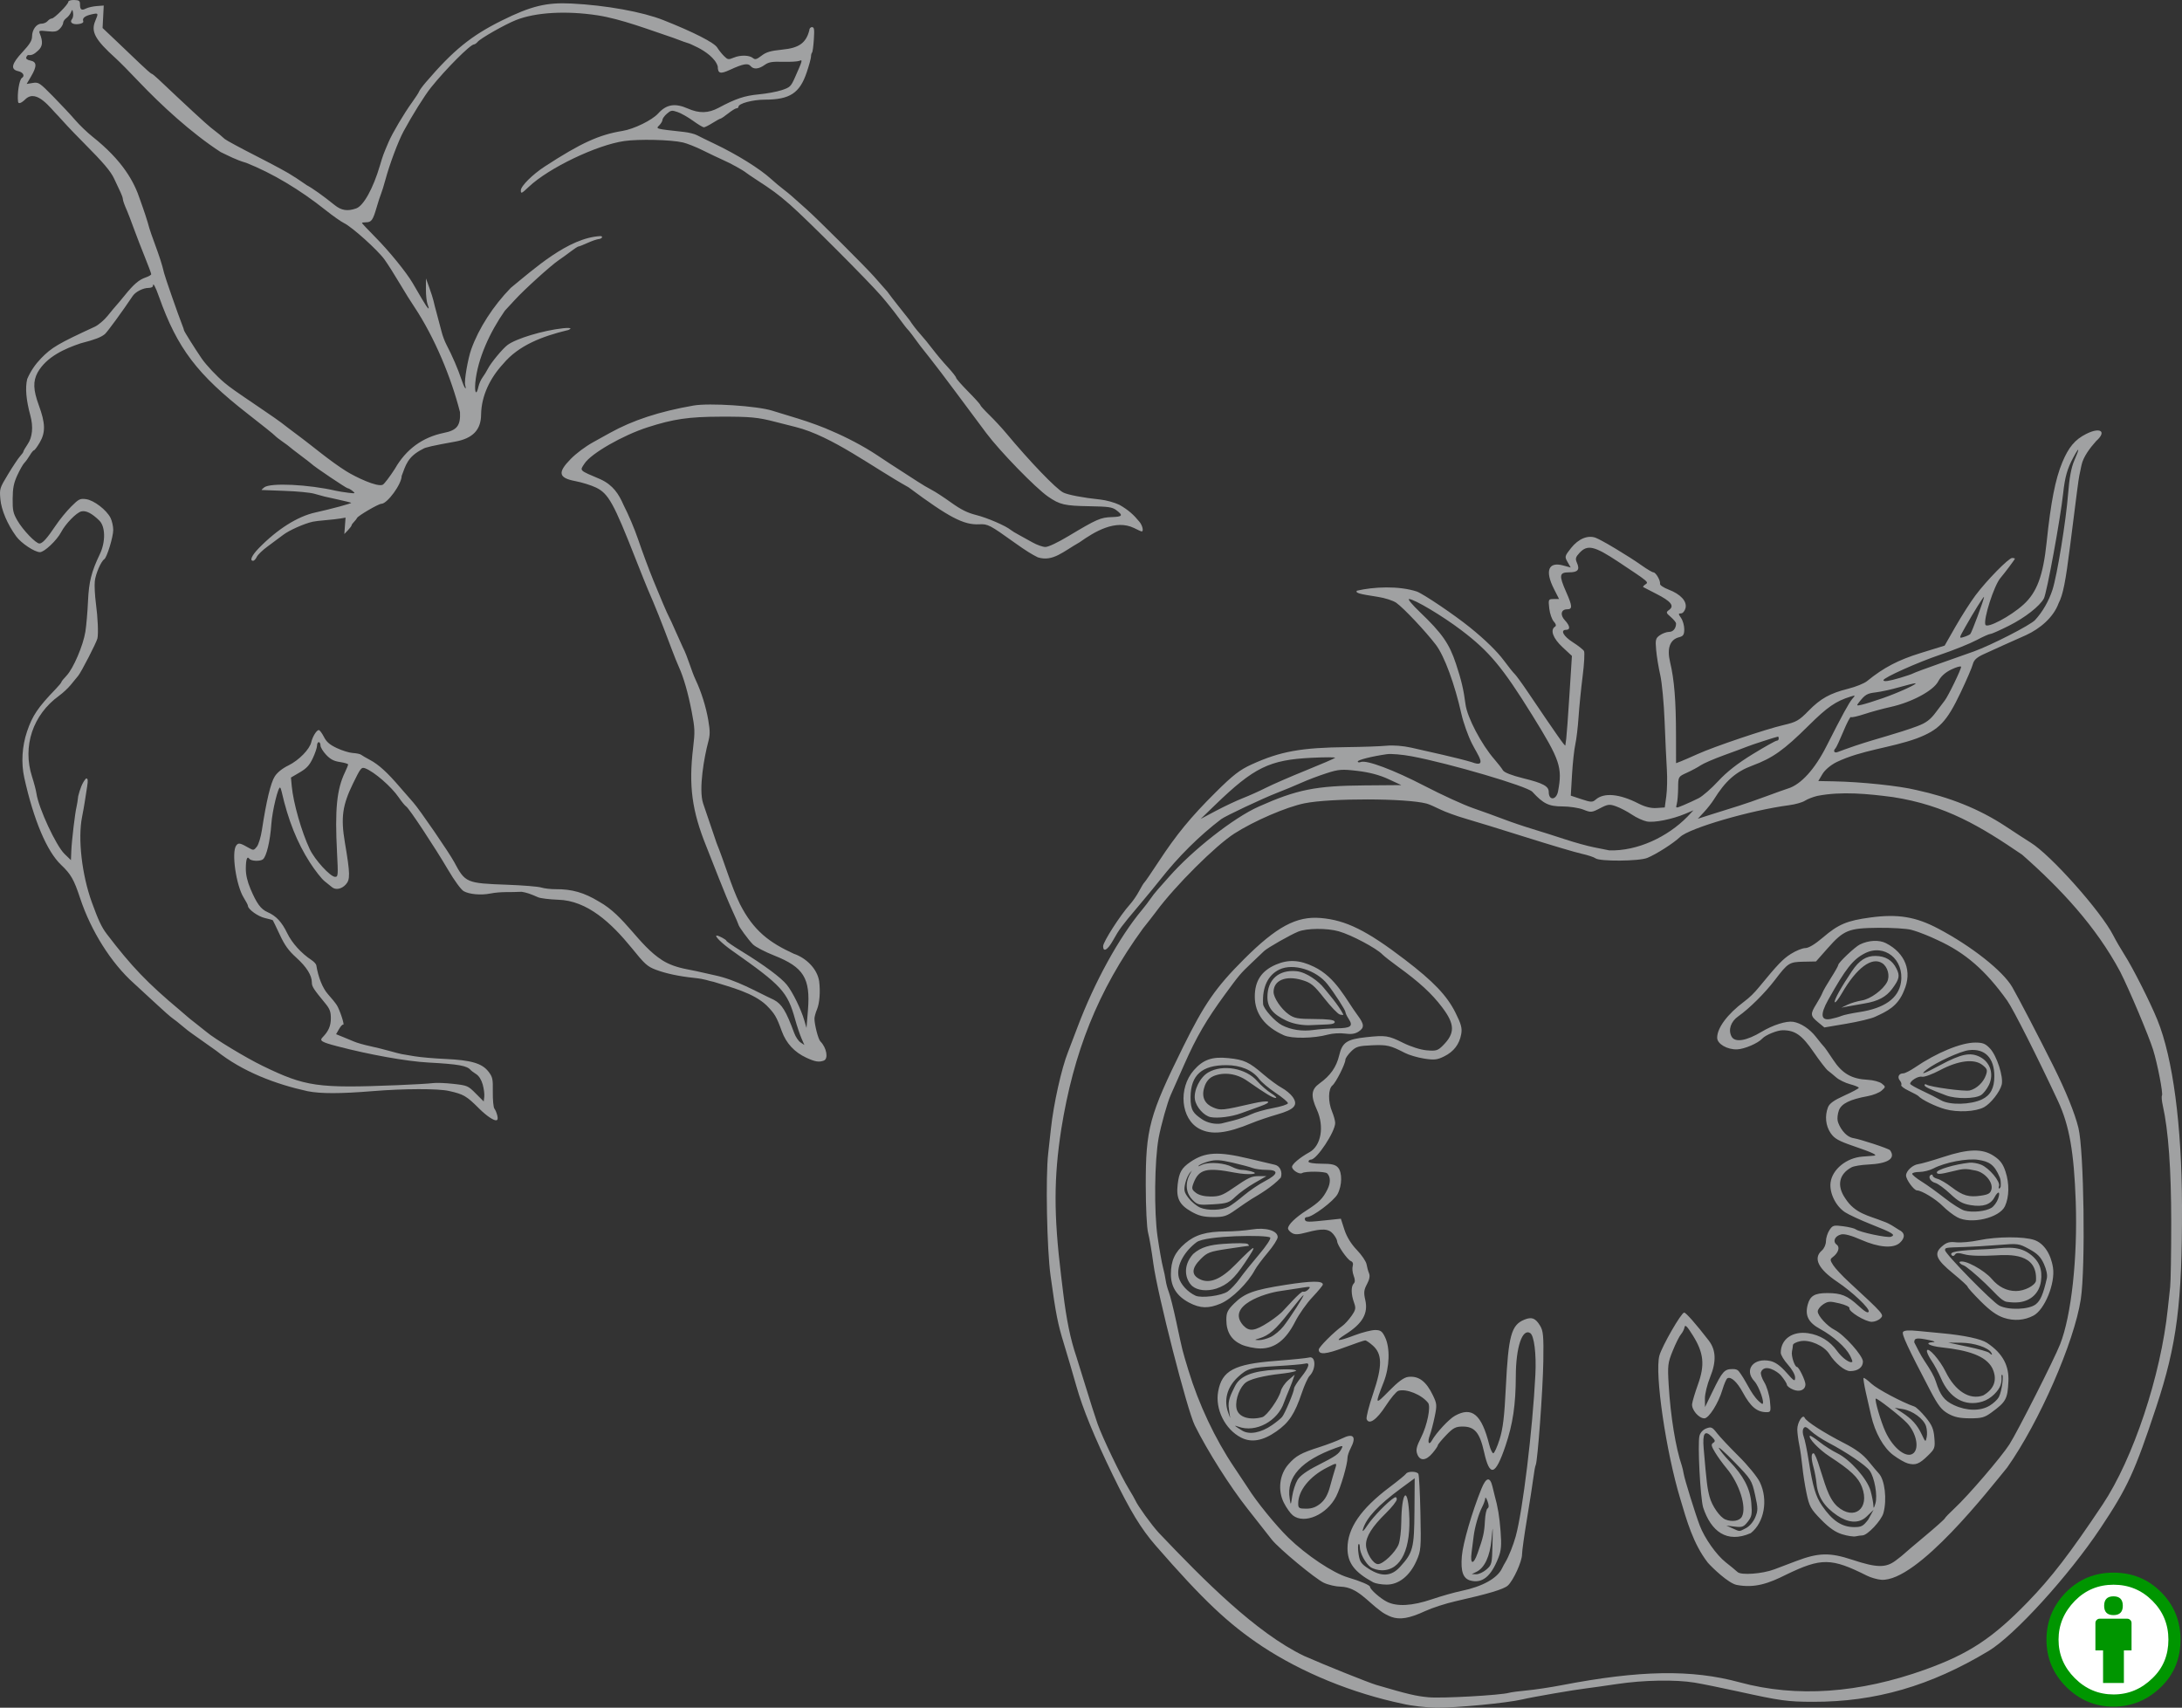 <?xml version="1.0" encoding="UTF-8" standalone="no"?>
<!-- Created with Inkscape (http://www.inkscape.org/) -->

<svg
   xmlns:dc="http://purl.org/dc/elements/1.1/"
   xmlns:cc="http://creativecommons.org/ns#"
   xmlns:rdf="http://www.w3.org/1999/02/22-rdf-syntax-ns#"
   xmlns:svg="http://www.w3.org/2000/svg"
   xmlns="http://www.w3.org/2000/svg"
   xmlns:xlink="http://www.w3.org/1999/xlink"
   xmlns:sodipodi="http://sodipodi.sourceforge.net/DTD/sodipodi-0.dtd"
   xmlns:inkscape="http://www.inkscape.org/namespaces/inkscape"
   width="140.866"
   height="110.25"
   viewBox="0 0 140.866 110.25"
   preserveAspectRatio="none"
   id="svg2"
   version="1.1"
   inkscape:version="0.91 r13725"
   sodipodi:docname="solanum_lycopersicum_flower_parts.svg">
  <rect x="0" y="0" width="140.866" height="110.25" fill="#333333" stroke="none"/>
  <defs
     id="defs4" />
  <sodipodi:namedview
     id="base"
     pagecolor="#ffffff"
     bordercolor="#666666"
     borderopacity="1.0"
     inkscape:pageopacity="0.0"
     inkscape:pageshadow="2"
     inkscape:zoom="3.959798"
     inkscape:cx="2.6572946"
     inkscape:cy="55.125037"
     inkscape:document-units="px"
     inkscape:current-layer="LAYER_OUTLINE"
     showgrid="false"
     fit-margin-top="0"
     fit-margin-left="0"
     fit-margin-right="0"
     fit-margin-bottom="0"
     inkscape:window-width="1680"
     inkscape:window-height="989"
     inkscape:window-x="0"
     inkscape:window-y="1"
     inkscape:window-maximized="0"
     units="px" />
  <g
     id="LAYER_OUTLINE"
     inkscape:groupmode="layer"
     inkscape:label="Outline">
    <path
       inkscape:label="flower_outline"
       sodipodi:nodetypes="cssscccsssssssssssssssssssssssssccsscsssssscsssccsssscscsscssscccsssssssccssssscssssssscsccssssscsssssssssssssssssssccssssscssssccscccssccssssccsscsccsccccccssssssccssccsccsscssssscssscssccssssssscscscsscssssscccccssssssssscssssscsssssssccsssssssccscccsscsssssssscsssssssssssssssssssssccsssssssssscsssssscssssscsssssssssssssscsssscccccscsssscsssssssccscsssssscccsssssccsssssccccsccscssscccsscssssssssssccsssscssscssssssccsssssscssssssssscssssssscssccsssssscscsscssccccsssssssssscssssccccsssscccssscsscssssssscssscsssssccssssssccsc"
       inkscape:connector-curvature="0"
       id="flower_outline"
       d="M 31.599,72.134 C 31.435,72.026 31.151,71.788 30.968,71.605 30.111,70.748 29.938,70.647 28.974,70.431 28.278,70.275 26.068,70.28 24.091,70.442 21.98,70.615 20.706,70.617 19.854,70.448 17.784,69.994 15.649,69.186 13.97,67.844 13.425,67.463 12.97,67.132 12.436,66.757 12.294,66.665 11.998,66.435 11.779,66.247 11.56,66.058 11.273,65.832 11.143,65.744 11.012,65.656 10.504,65.208 10.014,64.748 9.524,64.289 8.903,63.717 8.635,63.477 7.18,62.177 5.875,60.108 5.172,57.985 4.773,56.778 4.578,56.437 3.944,55.836 3.028,54.967 2.175,52.949 1.568,50.213 1.357,49.265 1.423,48.178 1.747,47.222 2.096,46.194 2.449,45.672 3.603,44.475 3.802,44.269 3.965,44.069 3.965,44.032 3.965,43.995 4.112,43.812 4.292,43.625 4.73,43.169 5.372,41.671 5.513,40.777 5.575,40.378 5.651,39.5 5.681,38.826 5.737,37.565 5.899,36.918 6.446,35.775 6.823,34.986 6.809,33.999 6.415,33.611 5.931,33.136 5.548,32.942 5.246,33.018 4.928,33.098 4.228,33.818 3.946,34.357 3.669,34.884 2.862,35.648 2.58,35.648 2.236,35.648 1.369,35.072 1.046,34.628 0.48,33.853 0.087,32.929 0.024,32.228 -0.035,31.554 -0.025,31.52 0.525,30.611 0.834,30.1 1.182,29.579 1.299,29.452 1.416,29.326 1.512,29.19 1.512,29.151 1.512,29.111 1.638,28.894 1.791,28.668 2.094,28.223 2.156,27.553 1.963,26.839 1.686,25.821 1.619,25.046 1.756,24.47 1.981,23.947 2.293,23.503 2.654,23.131 3.339,22.43 3.746,22.19 6.117,21.095 6.349,20.988 6.725,20.668 6.953,20.385 7.18,20.102 7.426,19.807 7.5,19.728 7.574,19.65 7.825,19.351 8.058,19.063 8.635,18.349 8.973,18.06 9.401,17.914 9.6,17.846 9.763,17.75 9.763,17.702 9.763,17.653 9.583,17.167 9.362,16.623 9.142,16.079 8.814,15.232 8.635,14.742 8.456,14.251 8.265,13.749 8.21,13.627 8.028,13.217 7.936,12.959 7.928,12.832 7.924,12.763 7.864,12.587 7.794,12.442 7.725,12.296 7.535,11.892 7.373,11.543 7.147,11.057 6.689,10.517 5.41,9.229 4.493,8.304 4.149,7.919 3.742,7.469 3.262,6.997 2.382,5.734 1.662,6.386 1.392,6.656 1.188,6.734 1.167,6.574 1.097,6.056 1.244,5.138 1.413,5.033 1.624,4.903 1.497,4.665 1.178,4.595 0.66,4.481 0.74,4.123 1.456,3.356 1.918,2.861 2.068,2.616 2.069,2.362 2.07,1.917 2.353,1.529 2.676,1.529 2.818,1.529 2.997,1.453 3.073,1.361 3.15,1.269 3.271,1.194 3.343,1.194 3.507,1.194 4.411,0.28 4.411,0.114 4.411,0.045 4.579,-0.005 4.788,4.7070892e-4 5.105,0.009 5.164,0.052 5.164,0.273 5.164,0.63 5.259,0.697 5.554,0.549 5.692,0.48 6.006,0.409 6.251,0.391 L 6.697,0.358 6.66,1.083 6.622,1.807 7.496,2.635 C 7.976,3.089 8.674,3.754 9.045,4.112 9.417,4.47 9.752,4.762 9.789,4.762 9.826,4.762 10.028,4.925 10.238,5.125 12.01,6.803 13.33,8.022 13.61,8.238 14.1,8.617 14.341,8.814 14.509,8.974 14.591,9.051 15.543,9.566 16.626,10.117 17.708,10.668 18.721,11.219 18.876,11.341 19.228,11.55 19.505,11.763 19.807,11.959 20.159,12.141 20.876,12.652 21.603,13.239 22.038,13.59 22.431,13.652 22.991,13.457 23.47,13.29 24.09,12.169 24.532,10.672 24.716,10.047 24.752,9.95 25.087,9.167 25.333,8.591 26.09,7.314 26.606,6.602 26.828,6.295 27.031,5.982 27.056,5.906 27.081,5.83 27.277,5.562 27.492,5.312 29.262,3.244 30.414,2.308 32.398,1.324 34.286,0.387 35.275,0.146 36.903,0.228 39.118,0.339 41.478,0.765 42.823,1.298 44.769,2.069 46.104,2.748 46.302,3.069 46.404,3.234 46.603,3.482 46.744,3.622 46.981,3.857 47.027,3.864 47.367,3.722 47.8,3.541 48.375,3.554 48.611,3.75 48.749,3.865 48.847,3.837 49.164,3.595 49.475,3.358 49.738,3.282 50.518,3.201 51.554,3.099 52.03,2.795 52.245,1.968 52.245,1.847 52.321,1.752 52.418,1.752 52.564,1.752 52.584,1.88 52.541,2.539 52.514,2.973 52.461,3.357 52.424,3.394 52.387,3.431 52.357,3.549 52.357,3.655 52.357,3.762 52.233,4.217 52.081,4.668 51.628,6.016 50.99,6.433 49.376,6.434 48.589,6.435 47.674,6.682 47.674,6.893 47.674,6.948 47.618,6.992 47.55,6.992 47.482,6.992 47.237,7.143 47.005,7.327 46.772,7.511 46.551,7.661 46.512,7.661 46.474,7.661 46.244,7.787 46.001,7.94 45.758,8.093 45.506,8.219 45.441,8.219 45.376,8.219 45.061,8.03 44.742,7.799 44.423,7.568 43.976,7.315 43.75,7.236 43.373,7.106 43.314,7.115 43.053,7.342 42.896,7.478 42.768,7.656 42.768,7.737 42.768,7.818 42.674,7.978 42.558,8.094 42.329,8.322 42.298,8.314 44.161,8.519 44.468,8.552 44.844,8.647 44.998,8.729 45.151,8.811 45.653,9.057 46.113,9.276 47.57,9.968 49.052,10.89 49.792,11.565 50.007,11.761 50.356,12.054 50.569,12.216 50.782,12.379 51.037,12.587 51.136,12.679 51.236,12.771 51.658,13.147 52.074,13.515 52.754,14.115 55.935,17.288 56.446,17.875 56.558,18.003 56.934,18.43 57.281,18.822 57.642,19.323 58.312,20.147 58.728,20.678 58.869,20.909 59.167,21.298 59.39,21.543 59.612,21.788 59.983,22.24 60.213,22.547 60.444,22.853 60.878,23.369 61.178,23.693 61.477,24.017 61.723,24.329 61.723,24.386 61.723,24.443 62.074,24.845 62.503,25.278 62.932,25.712 63.284,26.103 63.285,26.146 63.287,26.19 63.546,26.477 63.861,26.784 64.177,27.09 64.665,27.617 64.947,27.954 66.489,29.805 68.167,31.551 68.636,31.794 68.932,31.947 69.928,32.137 71.033,32.251 71.401,32.289 71.953,32.441 72.26,32.589 72.835,32.909 73.208,33.254 73.542,33.667 73.744,33.884 73.852,34.31 73.705,34.31 73.671,34.31 73.446,34.209 73.203,34.085 72.019,33.52 70.696,34.3 69.697,35.009 68.633,35.609 67.971,36.287 66.999,35.982 66.622,35.795 66.24,35.564 65.525,35.052 63.888,33.88 63.774,33.821 63.213,33.849 62.216,33.9 61.267,33.403 58.656,31.462 56.327,30.168 53.714,28.151 51.353,27.564 51.016,27.481 50.439,27.335 50.071,27.239 48.918,26.939 48.452,26.895 46.503,26.901 44.465,26.906 43.475,27.051 41.82,27.583 40.207,28.102 38.168,29.271 37.738,29.923 37.42,30.405 37.358,30.343 38.761,30.941 39.583,31.315 39.954,31.911 40.254,32.601 40.566,33.206 40.966,34.148 41.192,34.812 41.466,35.618 41.879,36.729 42.187,37.488 42.616,38.548 43.079,39.628 43.195,39.84 43.259,39.957 43.408,40.278 43.526,40.554 43.645,40.83 43.893,41.382 44.077,41.78 44.417,42.447 44.619,43.278 44.912,43.899 45.272,44.657 45.579,45.637 45.724,46.489 45.848,47.218 45.846,47.44 45.712,47.938 45.478,48.817 45.085,50.94 45.393,51.871 L 46.261,54.426 C 46.781,55.7 47.202,57.207 47.767,58.364 48.651,60.105 49.683,60.856 51.242,61.573 52.02,61.835 52.756,62.528 52.883,63.347 52.968,64.014 52.912,64.762 52.747,65.157 52.655,65.377 52.58,65.649 52.58,65.761 52.58,66.156 52.824,67.096 52.962,67.234 53.365,67.638 53.494,68.354 53.184,68.473 52.877,68.591 52.617,68.548 52.055,68.287 51.288,67.932 50.758,67.359 50.473,66.58 50.127,65.631 50.017,65.446 49.482,64.903 48.633,64.096 47.188,63.741 46.078,63.39 45.706,63.324 45.603,63.216 44.79,63.131 43.843,63.032 43,62.853 42.356,62.613 41.795,62.403 41.631,62.256 40.768,61.186 39.478,59.607 37.928,58.136 36.022,58.087 35.47,58.067 34.893,57.996 34.74,57.929 34.209,57.697 34.013,57.631 33.676,57.574 32.927,57.619 32.374,57.548 31.644,57.688 31.053,57.808 30.278,57.737 29.93,57.531 29.76,57.431 29.335,56.849 28.938,56.174 28.05,54.665 26.408,52.18 26.224,52.069 26.146,52.021 25.929,51.757 25.741,51.481 25.266,50.784 24.145,49.813 23.569,49.6 23.334,49.513 23.277,49.584 22.793,50.577 22.104,51.989 21.994,52.786 22.266,54.398 22.61,56.43 22.617,56.788 22.318,57.11 22.05,57.4 21.674,57.473 21.438,57.281 21.364,57.22 21.145,57.044 20.951,56.889 20.757,56.733 20.333,56.193 20.009,55.688 19.177,54.393 18.604,52.955 18.181,51.104 18.154,50.988 18.114,50.874 18.09,50.851 17.969,50.729 17.577,52.34 17.516,53.212 17.439,54.311 17.206,55.286 16.977,55.476 16.804,55.621 16.208,55.598 16.097,55.443 15.956,55.245 15.874,55.473 15.87,56.073 15.868,56.476 15.964,56.897 16.172,57.391 16.572,58.335 16.839,58.699 17.271,58.888 17.828,59.132 18.19,59.519 18.544,60.25 18.851,60.884 19.447,61.543 20.112,61.983 20.269,62.087 20.407,62.237 20.42,62.318 20.54,63.085 20.833,63.809 21.174,64.187 21.389,64.425 21.644,64.74 21.74,64.887 21.932,65.18 22.275,66.227 22.154,66.152 22.112,66.126 21.992,66.255 21.888,66.437 L 21.697,66.769 22.114,66.937 C 22.343,67.029 22.681,67.17 22.865,67.248 23.049,67.327 23.5,67.456 23.868,67.535 24.236,67.614 24.813,67.756 25.15,67.852 25.488,67.947 25.839,68.038 25.931,68.053 26.023,68.069 26.399,68.132 26.767,68.194 27.135,68.257 28.033,68.334 28.762,68.368 30.411,68.442 31.12,68.65 31.528,69.177 31.803,69.532 31.828,69.645 31.815,70.496 31.808,71.007 31.854,71.492 31.917,71.572 31.981,71.653 32.066,71.856 32.106,72.025 32.193,72.39 32.038,72.424 31.599,72.134 Z M 31.164,70.019 C 31.077,69.708 30.92,69.46 30.736,69.343 30.577,69.242 30.422,69.128 30.391,69.09 30.161,68.802 29.618,68.705 27.63,68.596 26.237,68.519 23.833,68.088 21.753,67.542 20.755,67.28 20.609,67.19 20.827,66.967 21.211,66.575 21.359,66.232 21.359,65.739 21.359,65.314 21.292,65.134 20.997,64.776 20.237,63.852 20.133,63.69 20.133,63.432 20.133,62.969 19.792,62.425 19.125,61.822 18.628,61.373 18.381,61.031 18.062,60.345 17.833,59.855 17.632,59.436 17.616,59.416 17.599,59.395 17.369,59.329 17.103,59.27 16.659,59.17 16.007,58.702 16.007,58.483 16.007,58.431 15.889,58.201 15.743,57.971 15.24,57.174 14.927,54.999 15.255,54.579 15.399,54.394 15.498,54.416 16.109,54.766 16.354,54.907 16.397,54.897 16.582,54.663 16.694,54.52 16.84,54.04 16.909,53.584 17.192,51.726 17.48,50.522 17.738,50.126 17.909,49.863 18.224,49.611 18.626,49.414 19.292,49.088 19.988,48.378 20.095,47.916 20.177,47.558 20.44,47.133 20.579,47.133 20.638,47.133 20.786,47.329 20.909,47.569 21.079,47.903 21.278,48.075 21.751,48.299 22.092,48.46 22.557,48.602 22.785,48.615 23.013,48.628 23.249,48.678 23.311,48.727 23.372,48.776 23.63,48.926 23.884,49.061 24.446,49.36 25.008,49.871 25.818,50.82 26.155,51.214 26.545,51.662 26.686,51.816 27.05,52.213 29.012,55.071 29.324,55.658 30.034,56.993 30.109,57.025 32.74,57.119 33.748,57.156 34.738,57.236 34.941,57.299 35.143,57.361 35.565,57.41 35.878,57.407 36.922,57.399 37.707,57.624 38.66,58.202 40.357,59.137 41.2,61.004 42.768,62.004 43.201,62.273 43.712,62.456 44.384,62.583 44.63,62.629 44.88,62.679 44.942,62.695 45.003,62.71 45.53,62.828 46.113,62.958 47.554,63.258 48.822,64.025 49.959,64.549 50.477,64.826 50.747,65.268 51.274,66.696 51.363,66.939 51.547,67.212 51.683,67.302 L 51.93,67.466 51.739,67.028 C 51.634,66.787 51.452,66.244 51.335,65.823 50.834,64.023 50.485,63.641 47.255,61.369 46.609,60.915 46.089,60.401 46.274,60.401 46.4,60.401 46.893,60.668 46.893,60.736 46.893,60.778 47.332,61.081 47.869,61.409 49.316,62.293 50.432,63.121 50.8,63.584 51.177,64.058 51.715,65.156 51.923,65.872 L 52.066,66.366 52.16,65.21 C 52.327,63.155 51.884,62.442 49.974,61.686 49.382,61.452 48.767,61.13 48.607,60.97 48.321,60.685 47.674,59.8 47.674,59.694 47.674,59.665 47.503,59.272 47.295,58.822 47.086,58.372 46.682,57.402 46.396,56.666 46.11,55.93 45.754,55.027 45.605,54.659 44.67,52.352 44.453,50.736 44.747,48.275 44.871,47.235 44.863,47.024 44.653,45.933 44.422,44.733 44.127,43.712 43.817,43.037 43.726,42.839 43.524,42.338 43.368,41.922 42.702,40.147 42.295,39.128 41.821,38.045 41.74,37.861 41.389,36.983 41.039,36.094 39.615,32.469 39.279,31.864 38.475,31.476 38.168,31.328 37.573,31.143 37.153,31.063 36.055,30.856 35.979,30.513 36.84,29.636 37.206,29.264 37.791,28.827 38.308,28.541 38.522,28.423 38.999,28.158 39.367,27.954 40.854,27.128 42.564,26.568 44.775,26.182 45.792,26.005 48.862,26.205 49.848,26.512 50.032,26.569 50.784,26.8 51.52,27.024 52.256,27.248 53.235,27.609 53.695,27.827 54.615,28.217 55.721,28.786 56.634,29.394 57.072,29.688 57.731,30.12 58.099,30.353 58.467,30.586 58.985,30.921 59.251,31.097 59.517,31.272 59.918,31.51 60.143,31.625 60.368,31.739 60.936,32.109 61.406,32.447 62.041,32.902 62.457,33.109 63.023,33.251 63.729,33.427 64.931,33.946 65.254,34.214 65.33,34.277 65.557,34.416 65.759,34.522 65.962,34.629 66.362,34.851 66.65,35.015 66.938,35.179 67.316,35.313 67.49,35.313 67.68,35.313 68.272,35.034 68.974,34.613 70.805,33.515 71.049,33.408 71.772,33.384 72.474,33.361 72.526,33.279 72.059,32.93 71.802,32.739 71.562,32.704 70.338,32.683 68.729,32.656 68.421,32.584 67.668,32.066 66.858,31.509 64.554,29.14 63.665,27.951 63.231,27.37 62.354,26.193 61.716,25.334 61.079,24.476 60.317,23.472 60.022,23.104 59.728,22.736 59.451,22.385 59.406,22.324 58.978,21.732 58.656,21.31 58.596,21.264 58.556,21.234 58.292,20.892 58.009,20.505 57.726,20.118 57.229,19.495 56.904,19.12 56.039,18.121 51.992,14.071 50.999,13.21 50.196,12.515 49.894,12.292 48.745,11.545 48.493,11.381 48.236,11.206 48.174,11.155 47.964,10.983 47.176,10.548 46.67,10.325 46.394,10.203 45.809,9.924 45.369,9.705 44.93,9.487 44.353,9.258 44.087,9.197 43.302,9.017 41.24,8.969 40.292,9.107 38.504,9.369 35.43,10.843 34.144,12.056 33.668,12.505 33.624,12.525 33.624,12.289 33.624,12.015 34.38,11.262 35.171,10.748 37.495,9.236 38.676,8.696 40.184,8.453 40.924,8.334 42.096,7.761 42.491,7.324 43.024,6.735 43.577,6.643 44.403,7.006 45.143,7.331 45.726,7.317 46.398,6.957 47.491,6.372 48.072,6.177 48.981,6.093 49.486,6.046 50.156,5.923 50.471,5.818 51.001,5.642 51.062,5.583 51.321,5 51.815,3.888 51.83,3.834 51.606,3.928 51.498,3.974 51.02,4.002 50.545,3.989 49.827,3.97 49.626,4.006 49.357,4.197 48.975,4.469 48.647,4.493 48.455,4.262 48.288,4.061 47.967,4.12 47.129,4.506 46.5,4.796 46.341,4.753 46.337,4.288 46.187,3.761 45.521,3.309 45.053,3.07 44.747,2.917 44.471,2.793 44.44,2.793 44.409,2.793 43.983,2.64 43.492,2.452 41.855,1.902 40.113,1.231 38.586,0.991 36.55,0.68 34.573,0.794 33.31,1.296 32.6,1.578 31.025,2.473 30.834,2.703 30.759,2.793 30.654,2.867 30.599,2.867 30.363,2.867 28.778,4.457 27.817,5.657 27.41,6.167 26.62,7.43 26.056,8.473 25.707,9.119 25.155,10.593 24.877,11.62 24.777,11.988 24.653,12.389 24.6,12.512 24.547,12.634 24.417,13.036 24.31,13.404 24.076,14.212 23.976,14.351 23.632,14.351 23.486,14.351 23.366,14.371 23.366,14.395 23.366,14.419 23.756,14.833 24.233,15.315 25.126,16.218 26.228,17.572 26.642,18.277 26.772,18.498 27.042,18.96 27.242,19.303 27.63,19.968 27.779,20.108 27.601,19.64 27.541,19.483 27.494,19.044 27.496,18.665 L 27.5,17.975 27.721,18.588 C 27.843,18.926 27.962,19.302 27.987,19.425 28.011,19.547 28.115,19.949 28.217,20.317 28.32,20.685 28.452,21.184 28.511,21.427 28.57,21.669 28.712,22.045 28.827,22.263 29.183,22.937 29.581,23.859 29.78,24.47 29.959,25.019 30.148,25.306 30.028,24.845 29.959,24.585 30.208,23.148 30.426,22.541 30.912,21.189 31.836,19.755 32.974,18.585 34.48,17.361 36.687,15.347 38.759,15.243 38.961,15.243 38.864,15.419 38.653,15.435 38.536,15.444 38.213,15.555 37.934,15.682 37.656,15.809 37.392,15.912 37.348,15.912 37.305,15.912 37.089,16.05 36.869,16.219 36.649,16.388 36.285,16.651 36.06,16.804 35.547,17.153 33.836,18.704 33.238,19.361 32.99,19.633 32.7,19.947 32.593,20.058 31.625,21.442 30.836,23.155 30.686,24.696 30.627,25.399 30.758,25.559 30.892,24.948 30.931,24.767 31.05,24.505 31.154,24.364 31.259,24.223 31.412,23.974 31.495,23.81 31.688,23.429 32.432,22.526 32.76,22.277 33.304,21.862 35.057,21.333 36.356,21.192 36.663,21.159 36.873,21.173 36.822,21.224 36.772,21.275 36.672,21.322 36.599,21.328 35.059,21.703 33.491,22.276 32.482,23.493 31.642,24.401 31.079,25.546 31.059,26.754 31.057,27.749 30.526,28.306 29.381,28.512 27.955,28.768 27.434,28.886 27.309,28.981 26.293,29.485 26.193,30.051 25.931,30.725 25.931,31.252 25.003,32.526 24.619,32.526 24.435,32.526 23.108,33.3 23.05,33.442 23.029,33.492 22.941,33.604 22.855,33.691 22.768,33.777 22.697,33.879 22.697,33.916 22.697,33.954 22.592,34.096 22.463,34.231 L 22.229,34.477 22.269,33.948 22.309,33.418 21.974,33.475 C 21.789,33.506 21.362,33.554 21.025,33.582 20.688,33.609 20.311,33.654 20.189,33.682 19.626,33.808 18.667,34.236 18.277,34.535 18.041,34.715 17.588,35.052 17.27,35.284 16.953,35.515 16.641,35.817 16.576,35.955 16.511,36.093 16.407,36.205 16.344,36.205 16.099,36.205 16.252,35.86 16.704,35.395 17.899,34.167 19.209,33.339 20.356,33.087 21.347,32.869 22.71,32.502 22.672,32.463 22.653,32.444 22.262,32.347 21.803,32.247 20.887,32.048 20.943,32.062 20.275,31.872 20.015,31.798 19.162,31.717 18.379,31.691 17.596,31.665 16.93,31.64 16.899,31.635 16.869,31.631 16.941,31.553 17.06,31.463 17.466,31.156 19.923,31.274 21.694,31.686 21.847,31.721 22.199,31.778 22.474,31.811 22.944,31.869 22.962,31.861 22.76,31.697 22.641,31.601 22.499,31.522 22.445,31.522 22.358,31.522 20.272,30.118 20.133,29.966 20.102,29.933 19.776,29.68 19.408,29.404 19.04,29.128 18.714,28.875 18.683,28.841 18.653,28.808 18.452,28.659 18.237,28.511 18.023,28.363 17.797,28.184 17.736,28.114 17.675,28.044 16.897,27.42 16.007,26.728 12.73,24.176 11.452,22.493 10.271,19.174 10.025,18.481 9.875,18.21 9.875,18.458 9.875,18.53 9.747,18.588 9.591,18.588 9.238,18.588 8.749,18.837 8.567,19.109 7.909,20.093 6.914,21.455 6.767,21.573 6.502,21.785 6.128,21.927 5.211,22.164 4.166,22.513 3.004,23.035 2.429,24.047 2.123,24.62 2.143,25.173 2.506,26.164 2.934,27.334 2.948,27.916 2.561,28.576 2.402,28.847 2.237,29.069 2.195,29.069 2.153,29.069 2.03,29.218 1.923,29.4 1.815,29.582 1.656,29.802 1.568,29.89 1.48,29.977 1.278,30.336 1.117,30.686 0.887,31.19 0.824,31.505 0.817,32.191 0.809,32.947 0.848,33.129 1.12,33.601 1.473,34.215 2.311,35.09 2.545,35.09 2.741,35.09 3.035,34.765 3.601,33.92 3.847,33.552 4.292,33.007 4.59,32.71 5.088,32.213 5.166,32.174 5.556,32.226 6.059,32.293 6.879,32.922 7.136,33.436 7.232,33.629 7.31,33.979 7.31,34.215 7.31,34.663 6.904,35.991 6.732,36.103 6.52,36.242 6.173,37.046 6.121,37.519 6.091,37.792 6.123,38.436 6.191,38.951 6.316,39.89 6.36,40.914 6.289,41.22 6.228,41.482 5.253,43.378 5.054,43.622 4.954,43.744 4.733,44.014 4.562,44.222 4.392,44.431 4.051,44.747 3.806,44.924 2.117,46.148 1.438,48.187 2.069,50.143 2.197,50.542 2.326,51.031 2.354,51.23 2.489,52.168 3.615,54.594 4.162,55.127 L 4.579,55.532 4.604,54.928 C 4.631,54.274 4.847,52.456 4.94,52.094 4.972,51.972 5.021,51.658 5.05,51.397 5.153,50.987 5.299,50.529 5.559,50.255 5.676,50.255 5.691,50.373 5.625,50.784 5.579,51.075 5.511,51.514 5.473,51.76 5.436,52.005 5.357,52.447 5.298,52.741 5.018,54.148 5.284,56.47 5.928,58.252 6.343,59.398 6.563,59.866 6.886,60.29 8.487,62.391 9.522,63.471 11.603,65.212 11.848,65.418 12.074,65.612 12.105,65.644 12.136,65.677 12.386,65.877 12.66,66.09 12.935,66.304 13.236,66.543 13.329,66.622 13.847,67.064 15.864,68.284 16.94,68.807 19.716,70.157 20.487,70.268 25.652,70.06 26.695,70.018 27.723,69.958 27.938,69.927 28.153,69.895 28.749,69.917 29.264,69.975 30.175,70.078 30.213,70.094 30.713,70.596 L 31.227,71.111 31.264,70.811 C 31.285,70.645 31.239,70.289 31.164,70.019 Z M 21.757,55.021 C 21.614,52.259 21.741,50.967 22.265,49.871 22.38,49.63 22.474,49.397 22.474,49.354 22.474,49.311 22.238,49.241 21.948,49.197 21.55,49.138 21.333,49.024 21.056,48.731 20.855,48.518 20.69,48.246 20.69,48.128 20.69,48.01 20.64,47.913 20.579,47.913 20.518,47.913 20.467,48.016 20.467,48.143 20.467,48.269 20.344,48.634 20.193,48.954 19.977,49.41 19.796,49.606 19.35,49.867 L 18.783,50.199 18.835,50.756 C 18.938,51.849 19.466,53.698 19.995,54.819 20.321,55.511 21.327,56.61 21.634,56.61 21.828,56.61 21.835,56.522 21.757,55.021 Z M 25.489,30.274 C 26.213,28.998 27.282,28.234 28.633,27.952 29.5,27.784 29.739,27.482 29.697,26.609 29.133,24.39 28.071,21.801 26.732,19.787 26.551,19.526 26.137,18.862 25.81,18.31 25.484,17.758 25.043,17.062 24.829,16.763 24.39,16.149 22.732,14.656 22.207,14.402 22.017,14.31 21.485,13.935 21.025,13.569 19.352,12.237 17.583,11.183 15.896,10.513 15.21,10.315 14.753,10.055 14.247,9.818 12.336,8.577 10.401,6.783 8.965,5.276 8.392,4.669 7.723,3.992 7.478,3.771 6.143,2.567 5.858,2.052 6.147,1.36 6.364,0.843 6.358,0.831 5.944,0.92 5.496,1.015 5.299,1.166 5.372,1.356 5.409,1.451 5.31,1.519 5.09,1.551 4.694,1.609 4.469,1.449 4.646,1.237 4.71,1.159 4.743,0.979 4.718,0.838 4.675,0.592 4.67,0.59 4.578,0.804 4.525,0.927 4.391,1.093 4.279,1.173 4.168,1.253 4.077,1.391 4.077,1.479 4.077,1.568 3.978,1.739 3.857,1.86 3.676,2.041 3.539,2.068 3.061,2.017 2.533,1.96 2.491,1.972 2.567,2.16 2.784,2.701 2.756,2.992 2.462,3.265 2.198,3.51 2.042,3.581 1.83,3.553 1.789,3.547 1.73,3.611 1.698,3.694 1.66,3.794 1.753,3.868 1.967,3.911 2.382,3.994 2.393,4.272 2.007,4.932 L 1.721,5.42 2.115,5.356 C 2.492,5.295 2.553,5.335 3.433,6.23 3.94,6.746 4.581,7.431 4.857,7.753 5.133,8.074 5.635,8.556 5.972,8.824 7.907,10.362 8.658,11.715 9.046,12.902 9.094,13.048 9.34,13.706 9.532,14.347 9.794,15.366 10.312,16.411 10.597,17.641 10.645,17.863 11.518,20.368 11.757,20.965 11.825,21.138 11.882,21.303 11.882,21.332 11.882,21.389 12.588,22.513 13.019,23.144 13.308,23.567 14.002,24.303 14.503,24.72 14.882,25.035 15.137,25.215 16.815,26.352 17.474,26.798 18.076,27.217 18.153,27.283 18.23,27.348 18.845,27.815 19.52,28.319 20.036,28.698 21.325,29.78 22.34,30.414 22.935,30.789 24.364,31.474 24.714,31.292 24.811,31.241 25.16,30.783 25.489,30.274 Z"
       style="fill:#a0a1a2;fill-opacity:1" />
    <path
       sodipodi:nodetypes="ccssssssssssssssscsssssssssssssssssscsccssssccsssscsscssssscsscssssscsssssssscssssssscsssssssssscccsccssssccscsccssssssssssssssscccsssssssscscsccccsssscssssssssccsscssssccsscccccsssssssssssssssssscscscssssscscsscscsssssssssssssssssssscsssssscccssssssssssssssssssssscsssssccsscssscsscsssssssssssssscssssssscsssssssssscccssccssccccscssssssssssssssscsccsssscssscsssccccccsccsssccsssssscsssscssssssssssssssssssssscscsssccssssssssccsssssssssscsssssscssssssccsssscsssssscsssccsccccccssssssccsssssccscscssssssccscsssscsccssssscsssccsssssssssssssssscscsssssscsccssssssssccsscscsssssssccsscccssssscccccccssssccssccssscssssccsssssssssssssssscsscsssscsssssssscsssssssccsccccssscscssssssccsscssssssscscssssssscscccssssssssscsssssssscsssscccsssscscsssscssssssscccssssscccscsssssscsccsssssssssssssssssssscssccsssssccsssscscssssscsssccssssssssssssscsscscssccsscssccscssscssssssccscsccssscscsscccsssssssssccssssssssscssccsccsccccsccsssscssssssssssssscsssssssssssssssssssscsccssssssscssssssscscsssscsssccsscssssccscscssssscscssscscsssscsccssssssssssscsssssscccssscscsccsssssssssscssssssssssssscssssssssssssssscsssscssssssssssssssssssssssscsssccsccsssscssscscssscssssssssssssssssssscscs"
       inkscape:connector-curvature="0"
       id="path4242"
       d="M 90.571,110.001 C 87.293,109.314 84.054,107.981 81.504,106.304 79.3,104.841 77.665,103.296 74.612,99.788 73.664,98.699 72.966,97.55 71.832,95.215 70.651,92.78 69.902,90.953 69.491,89.498 69.267,88.705 68.909,87.489 68.697,86.796 68.284,85.452 68.167,84.859 67.821,82.355 67.586,80.647 67.496,75.987 67.669,74.468 67.723,73.994 67.802,73.278 67.845,72.877 68.017,71.266 68.533,68.954 68.955,67.905 69.014,67.76 69.287,67.044 69.561,66.315 70.66,63.398 72.241,60.524 73.724,58.746 73.912,58.52 74.156,58.202 74.265,58.038 74.375,57.874 74.583,57.607 74.729,57.445 74.875,57.283 75.203,56.912 75.458,56.622 76.995,54.873 79.643,52.797 81.25,52.079 83.727,50.973 84.934,50.731 88.092,50.706 L 90.468,50.687 89.625,50.296 C 89.066,50.037 88.399,49.86 87.649,49.771 86.628,49.65 86.428,49.665 85.627,49.924 85.139,50.081 84.426,50.351 84.043,50.523 83.66,50.696 82.929,50.998 82.418,51.197 81.509,51.549 79.101,52.685 78.839,52.884 77.433,53.952 76.057,55.318 74.899,56.795 74.66,57.1 74.017,57.881 73.47,58.53 72.385,59.816 72.275,59.965 71.841,60.736 71.503,61.336 71.216,61.497 71.216,61.087 71.216,60.807 72.319,59.088 72.946,58.391 73.132,58.185 73.4,57.795 73.541,57.525 73.683,57.255 73.836,57.005 73.882,56.968 73.928,56.932 74.336,56.335 74.79,55.643 75.945,53.88 76.878,52.744 78.478,51.155 79.603,50.037 80.035,49.703 80.807,49.351 82.66,48.507 84.001,48.265 86.992,48.234 87.976,48.223 89.11,48.183 89.511,48.144 89.941,48.102 90.593,48.153 91.102,48.268 91.575,48.376 92.5,48.586 93.156,48.734 93.813,48.883 94.645,49.094 95.006,49.203 96.078,49.608 95.391,48.737 95.018,47.987 94.772,47.495 94.47,46.645 94.347,46.098 93.912,44.157 93.246,42.352 92.703,41.635 92.052,40.777 90.622,39.259 90.143,38.918 89.945,38.776 89.408,38.603 88.95,38.533 87.72,38.345 87.503,38.282 87.592,38.138 88.681,37.88 90.3,37.81 91.464,38.188 91.9,38.349 93.87,39.679 94.88,40.493 95.87,41.291 96.654,42.056 97.094,42.651 97.391,43.052 97.702,43.44 97.785,43.513 97.868,43.586 98.259,44.122 98.652,44.706 100.516,47.466 101.045,48.219 101.055,48.123 101.061,48.066 101.088,47.871 101.114,47.689 101.14,47.506 101.233,46.23 101.321,44.852 L 101.48,42.346 100.864,41.773 C 100.257,41.208 100.06,40.662 100.39,40.458 100.483,40.401 100.455,40.286 100.308,40.124 100.185,39.989 100.054,39.607 100.017,39.276 99.952,38.696 99.962,38.674 100.3,38.674 L 100.651,38.674 100.317,38.015 C 99.728,36.852 99.96,36.253 100.902,36.504 L 101.402,36.638 101.198,36.282 C 101.002,35.941 101.012,35.902 101.427,35.379 101.897,34.786 102.503,34.533 103.01,34.718 103.398,34.86 105.149,35.911 105.983,36.503 106.329,36.749 106.67,36.95 106.74,36.95 106.897,36.95 107.209,37.492 107.169,37.694 107.153,37.775 107.399,37.941 107.717,38.062 108.502,38.362 108.924,38.823 108.813,39.263 108.766,39.449 108.636,39.602 108.524,39.602 108.342,39.602 108.342,39.632 108.526,39.896 108.64,40.059 108.733,40.385 108.733,40.623 108.733,40.971 108.67,41.071 108.407,41.137 107.811,41.286 107.604,41.848 107.816,42.738 108.089,43.882 108.197,45.206 108.2,47.453 L 108.203,49.272 108.501,49.158 C 108.665,49.095 109.157,48.881 109.595,48.683 110.661,48.2 114.012,47.069 115.15,46.808 115.962,46.621 116.143,46.518 116.746,45.901 117.533,45.095 118.135,44.76 119.338,44.459 119.812,44.34 120.349,44.122 120.532,43.974 121.608,43.098 122.542,42.609 123.995,42.16 L 125.542,41.682 126.251,40.441 C 126.642,39.758 127.218,38.857 127.531,38.439 128.262,37.464 129.677,36.022 129.902,36.022 129.998,36.022 130.077,36.044 130.077,36.071 130.077,36.116 129.447,36.957 129.141,37.32 128.729,37.807 128.035,39.971 128.173,40.333 128.275,40.597 129.797,39.791 130.636,39.028 131.501,38.242 131.901,37.164 132.127,35.008 132.398,32.413 132.69,30.924 133.139,29.847 133.546,28.869 133.956,28.38 134.677,28.017 135.603,27.55 136.029,27.855 135.32,28.478 134.929,28.917 134.495,29.484 134.378,30.028 134.322,30.299 134.257,30.61 134.234,30.72 134.188,30.936 134.068,31.857 133.644,35.227 133.349,37.566 133.183,38.402 132.904,38.935 132.562,39.884 131.666,40.603 130.806,41 130.368,41.192 129.712,41.485 129.347,41.651 128.983,41.817 128.408,42.078 128.07,42.232 127.618,42.437 127.431,42.608 127.363,42.879 127.313,43.081 126.959,43.904 126.576,44.708 125.676,46.602 125.18,47.123 123.751,47.669 122.051,48.288 120.189,48.417 118.553,49.208 118.173,49.4 117.807,49.713 117.651,49.978 L 117.387,50.424 118.396,50.444 C 120.175,50.478 122.633,50.737 123.713,51.004 125.855,51.47 127.749,52.209 129.479,53.348 130.117,53.771 130.842,54.242 131.089,54.394 132.388,55.19 135.644,58.847 136.428,60.39 136.588,60.704 136.916,61.271 137.158,61.65 137.695,62.489 138.815,64.706 139.277,65.845 140.278,68.307 140.853,72.654 140.866,77.848 140.881,84.129 140.538,86.804 139.202,90.84 137.812,95.035 137.353,96.033 135.601,98.661 133.548,101.741 130.05,105.582 128.384,106.586 124.628,108.849 121.069,109.879 117.041,109.87 115.396,109.867 114.954,109.805 112.18,109.195 111.122,108.963 109.87,108.709 109.396,108.631 108.154,108.428 106.11,108.465 104.391,108.722 103.571,108.844 102.676,108.971 102.403,109.003 101.626,109.094 98.921,109.562 98.26,109.719 97.313,109.945 94.007,110.262 92.731,110.25 92.09,110.244 91.118,110.131 90.571,110.001 Z M 97.425,109.288 C 97.556,109.25 98.081,109.181 98.592,109.133 99.102,109.086 100.086,108.938 100.779,108.805 105.874,107.824 109.21,107.769 112.309,108.612 115.964,109.606 120.031,109.325 124.31,107.781 127.113,106.77 128.645,105.759 130.908,103.426 132.435,101.853 133.64,100.285 135.74,97.137 137.718,94.173 139.506,88.795 139.951,84.477 139.996,84.039 140.064,83.413 140.102,83.085 140.14,82.756 140.171,80.877 140.171,78.909 140.169,75.501 139.988,72.98 139.626,71.372 139.56,71.077 139.536,70.788 139.573,70.728 139.654,70.596 139.283,68.676 139.001,67.773 138.717,66.864 137.452,63.865 136.876,62.735 135.309,59.806 133.034,57.37 130.545,55.179 127.87,53.356 125.617,51.989 122.202,51.46 120.617,51.252 118.884,51.075 117.314,51.386 117.039,51.452 116.681,51.593 116.519,51.698 116.356,51.804 115.897,51.933 115.499,51.985 113.022,52.31 109.079,53.458 108.468,54.032 108.029,54.446 106.926,55.15 106.347,55.387 105.811,55.606 103.269,55.625 103,55.412 102.909,55.339 102.506,55.207 102.105,55.118 101.704,55.029 100.093,54.551 98.526,54.057 96.958,53.562 95.198,53.02 94.615,52.853 94.032,52.685 93.286,52.413 92.958,52.249 92.63,52.084 92.242,51.917 92.096,51.879 90.78,51.53 85.888,51.52 84.212,51.863 83.035,52.104 80.959,52.999 79.685,53.816 78.477,54.59 75.864,57.194 74.663,58.82 74.481,59.066 74.088,59.571 73.79,59.941 70.84,63.99 69.305,67.992 68.517,72.877 68.027,76.043 68.023,78.404 68.502,82.355 68.529,82.574 68.587,83.051 68.631,83.416 68.847,85.205 69.103,86.451 69.49,87.592 69.552,87.774 69.821,88.639 70.087,89.514 70.354,90.389 70.696,91.463 70.849,91.9 71.152,92.769 72.365,95.298 72.884,96.143 73.064,96.434 73.251,96.762 73.3,96.872 73.461,97.232 74.33,98.435 74.801,98.95 77.707,102.01 81.091,105.42 84.189,106.908 85.441,107.464 88.355,108.634 88.848,108.779 90.891,109.379 91.413,109.503 92.229,109.578 93.081,109.658 96.869,109.446 97.425,109.288 Z M 89.813,104.385 C 89.578,104.299 89.264,104.125 89.115,103.997 88.282,103.394 87.632,102.474 86.568,102.437 86.254,102.435 85.759,102.323 85.467,102.187 84.913,101.929 82.546,99.964 82.099,99.391 81.957,99.208 81.254,98.313 80.536,97.402 79.393,95.952 77.968,93.701 77.136,92.033 76.641,91.041 74.72,83.536 74.459,81.58 74.354,80.788 74.201,79.894 74.12,79.591 74.035,79.277 73.97,77.961 73.968,76.522 73.964,72.868 74.199,72.004 76.387,67.574 77.753,64.81 78.494,63.741 80.296,61.94 82.413,59.824 83.697,59.134 85.268,59.268 86.886,59.405 88.229,60.069 90.689,61.948 92.538,63.361 93.409,64.272 93.961,65.375 94.332,66.117 94.403,66.382 94.333,66.767 94.214,67.423 93.85,67.896 93.229,68.203 92.782,68.424 92.588,68.445 91.943,68.344 91.525,68.279 90.971,68.116 90.711,67.983 89.745,67.488 89.556,67.444 88.58,67.484 87.699,67.521 87.54,67.569 87.221,67.887 87.022,68.086 86.859,68.321 86.858,68.409 86.856,68.681 86.25,69.884 86.019,70.076 85.74,70.306 85.73,71.13 85.998,71.77 86.107,72.032 86.197,72.361 86.197,72.5 86.197,73.064 85.014,74.857 84.639,74.863 84.548,74.864 84.473,74.925 84.473,74.998 84.473,75.072 84.842,75.13 85.314,75.13 85.961,75.13 86.206,75.186 86.375,75.373 86.661,75.689 86.649,76.531 86.351,77.091 86.115,77.533 84.729,78.577 84.378,78.577 84.272,78.577 84.212,78.652 84.243,78.743 84.3,78.909 84.417,78.911 85.816,78.76 L 86.563,78.68 86.793,79.391 C 86.941,79.849 87.227,80.314 87.596,80.698 87.912,81.026 88.194,81.444 88.223,81.626 88.253,81.809 88.325,82.07 88.384,82.207 88.455,82.37 88.409,82.611 88.25,82.905 88.05,83.277 88.031,83.452 88.141,83.933 88.339,84.798 87.96,85.453 86.859,86.149 86.121,86.616 86.32,86.632 87.469,86.2 87.953,86.018 88.54,85.868 88.773,85.868 89.127,85.868 89.233,85.945 89.42,86.337 89.751,87.03 89.711,88.261 89.326,89.239 88.748,90.709 88.761,90.732 89.669,89.806 90.262,89.201 90.636,88.926 90.909,88.894 91.584,88.814 92.066,89.171 92.502,90.075 92.767,90.626 92.775,90.723 92.616,91.484 92.522,91.934 92.379,92.473 92.3,92.683 92.14,93.103 92.244,93.351 92.436,93.007 92.718,92.503 93.541,91.618 93.928,91.403 95.028,90.792 95.648,91.312 96.14,93.259 96.218,93.569 96.337,93.823 96.404,93.823 96.471,93.823 96.654,93.42 96.81,92.928 97.027,92.24 97.121,91.466 97.213,89.58 97.377,86.244 97.565,85.548 98.397,85.204 98.884,85.002 99.123,85.091 99.425,85.588 99.629,85.924 99.659,86.252 99.634,87.88 99.607,89.714 99.263,94.39 99.141,94.588 99.108,94.641 99.04,95.012 98.99,95.413 98.939,95.814 98.754,97.004 98.579,98.058 98.404,99.111 98.26,100.144 98.26,100.353 98.26,100.811 97.698,102.043 97.341,102.366 97.08,102.602 96.08,102.902 93.984,103.373 93.346,103.516 92.451,103.806 91.996,104.017 90.983,104.486 90.373,104.588 89.813,104.385 Z M 92.432,103.253 C 93.049,103.044 93.912,102.8 94.349,102.71 95.707,102.431 96.673,101.892 96.973,101.246 97.024,101.137 97.121,100.958 97.188,100.849 97.389,100.523 97.695,99.758 97.851,99.192 98.304,97.556 98.942,92.306 99.121,88.754 99.189,87.404 99.042,86.223 98.786,86.065 98.275,85.749 97.864,86.978 97.858,88.842 97.852,90.693 97.669,91.935 97.191,93.345 96.537,95.28 96.174,95.385 95.81,93.747 95.53,92.49 95.202,92.099 94.427,92.099 93.976,92.099 93.814,92.184 93.36,92.656 93.066,92.963 92.825,93.256 92.825,93.309 92.825,93.362 92.67,93.588 92.482,93.812 92.061,94.313 91.671,94.341 91.497,93.883 91.394,93.611 91.443,93.399 91.749,92.789 92.138,92.018 92.381,90.814 92.198,90.575 91.789,90.043 90.786,89.635 90.274,89.792 90.147,89.831 89.781,90.268 89.46,90.763 88.878,91.663 88.377,92.011 88.227,91.619 88.186,91.513 88.376,90.765 88.65,89.959 89.249,88.19 89.242,87.412 88.622,86.866 88.418,86.686 88.2,86.538 88.137,86.536 88.074,86.534 87.467,86.74 86.787,86.994 85.591,87.442 85.136,87.48 85.136,87.132 85.136,86.972 86.103,86.002 86.666,85.599 86.815,85.492 87.078,85.203 87.25,84.957 87.526,84.563 87.545,84.459 87.41,84.086 87.22,83.56 87.214,83.049 87.394,82.867 87.489,82.773 87.488,82.615 87.39,82.359 87.313,82.156 87.285,81.877 87.328,81.741 87.377,81.586 87.332,81.464 87.21,81.417 86.983,81.33 86.331,80.388 86.324,80.138 86.322,80.045 86.208,79.835 86.071,79.671 85.779,79.321 85.369,79.296 84.358,79.565 83.805,79.712 83.592,79.72 83.397,79.598 83.259,79.512 83.149,79.381 83.151,79.308 83.159,79.061 83.628,78.606 84.351,78.141 85.153,77.627 85.41,77.369 85.698,76.787 85.909,76.363 85.902,75.977 85.68,75.755 85.544,75.619 84.273,75.604 84.06,75.736 83.889,75.842 83.412,75.544 83.412,75.331 83.412,75.156 83.928,74.724 84.539,74.387 85.291,73.972 85.507,72.725 85.015,71.644 84.606,70.746 84.647,70.332 85.184,69.948 85.888,69.444 86.277,68.89 86.456,68.133 86.655,67.294 86.951,67.096 88.203,66.962 89.452,66.828 89.638,66.856 90.575,67.324 91.079,67.576 91.711,67.776 92.108,67.81 92.706,67.862 92.824,67.827 93.144,67.507 93.946,66.705 93.936,66.132 93.099,65.027 92.427,64.139 91.627,63.405 90.239,62.4 89.802,62.084 89.353,61.731 89.243,61.617 88.85,61.21 87.223,60.349 86.423,60.125 85.658,59.911 84.361,59.922 83.805,60.149 83.281,60.363 81.829,61.19 81.607,61.401 81.526,61.479 81.168,61.819 80.812,62.157 80.071,62.861 80.009,62.934 79.087,64.194 77.884,65.836 77.235,66.951 76.461,68.706 76.044,69.651 75.648,70.543 75.581,70.689 75.373,71.144 74.952,72.642 74.799,73.473 74.533,74.923 74.496,78.25 74.73,79.846 74.846,80.643 75.002,81.522 75.075,81.8 75.148,82.078 75.229,82.466 75.255,82.662 75.281,82.858 75.372,83.197 75.457,83.416 75.543,83.635 75.76,84.5 75.939,85.338 76.362,87.316 76.306,87.091 76.719,88.457 77.384,90.652 78.441,92.896 79.675,94.727 80.09,95.342 80.489,95.942 80.562,96.06 81.1,96.929 82.368,98.488 83.175,99.275 84.333,100.403 86.054,101.553 87.012,101.837 87.854,102.087 88.45,102.343 88.45,102.454 88.45,102.615 89.126,103.209 89.546,103.416 90.195,103.736 91.168,103.681 92.432,103.253 Z M 88.649,102.155 C 87.443,101.499 86.992,100.901 86.992,99.958 86.992,98.664 87.856,97.409 89.704,96.019 90.247,95.61 90.728,95.217 90.772,95.145 90.877,94.975 91.461,94.978 91.567,95.151 91.613,95.225 91.673,96.364 91.7,97.682 91.748,99.955 91.735,100.113 91.444,100.77 91.016,101.739 90.298,102.309 89.514,102.303 89.184,102.301 88.795,102.234 88.649,102.155 Z M 90.382,101.161 C 91.221,100.245 91.298,99.95 91.315,97.58 L 91.33,95.437 90.454,96.082 C 88.974,97.17 88.205,97.997 87.991,98.728 87.928,98.944 88.032,98.852 88.289,98.463 88.644,97.926 89.595,96.949 90.013,96.69 90.113,96.629 90.174,96.67 90.174,96.798 90.174,96.911 89.853,97.318 89.462,97.7 88.594,98.549 88.186,99.195 88.186,99.722 88.186,100.242 88.642,100.981 88.962,100.981 89.294,100.981 90.086,100.224 90.29,99.71 90.38,99.485 90.459,98.831 90.465,98.257 90.487,96.348 90.857,95.889 90.969,97.632 91.12,99.974 90.462,101.379 89.214,101.379 88.972,101.379 88.646,101.289 88.489,101.179 88.156,100.946 87.787,100.262 87.787,99.878 87.787,99.732 87.75,99.648 87.705,99.694 87.66,99.739 87.661,100.032 87.709,100.346 87.782,100.829 87.879,100.97 88.355,101.278 89.186,101.815 89.816,101.779 90.383,101.161 Z M 94.947,102.046 C 94.456,101.924 94.291,101.468 94.375,100.462 94.444,99.634 95.031,97.615 95.636,96.121 95.945,95.359 96.195,95.312 96.354,95.988 96.408,96.219 96.469,96.467 96.489,96.54 96.7,97.296 96.8,97.896 96.874,98.854 96.945,99.773 96.917,100.1 96.727,100.584 96.26,101.773 95.7,102.234 94.947,102.046 Z M 95.959,101.33 C 96.307,101.031 96.326,100.955 96.353,99.706 96.381,98.427 96.379,98.42 96.289,99.395 96.188,100.481 95.839,101.228 95.313,101.481 L 95.012,101.626 95.303,101.635 C 95.463,101.64 95.758,101.503 95.959,101.33 Z M 95.389,100.285 C 95.754,99.259 95.828,98.933 95.863,98.198 95.882,97.797 95.959,97.432 96.034,97.385 96.129,97.326 96.128,97.182 96.032,96.92 95.956,96.711 95.889,96.63 95.883,96.739 95.877,96.849 95.783,97.107 95.676,97.314 95.453,97.74 95.206,98.599 95.135,99.19 95.109,99.41 95.05,99.873 95.004,100.219 94.898,101.015 95.116,101.053 95.388,100.285 Z M 83.459,97.83 C 83.303,97.704 83.044,97.338 82.883,97.018 82.478,96.208 82.598,95.198 83.178,94.538 83.662,93.986 83.987,93.806 85.209,93.417 85.716,93.255 86.356,93.01 86.632,92.871 87.375,92.498 87.591,92.744 87.192,93.509 87.083,93.718 86.993,93.988 86.993,94.11 86.991,94.542 86.559,96.019 86.262,96.607 85.663,97.791 84.203,98.428 83.459,97.83 Z M 85.258,97.059 C 85.543,96.82 85.726,96.49 85.866,95.965 85.977,95.552 86.121,95.051 86.187,94.85 86.329,94.414 86.326,94.414 85.665,94.751 84.54,95.325 83.81,96.236 83.81,97.066 83.81,97.368 83.862,97.402 84.33,97.402 84.696,97.402 84.971,97.3 85.258,97.059 Z M 83.761,95.553 C 83.923,95.278 84.347,94.97 85.066,94.604 86.252,93.999 86.42,93.883 86.603,93.54 86.723,93.318 86.699,93.314 86.231,93.484 84.005,94.295 83.037,95.357 83.259,96.748 83.331,97.203 83.331,97.202 83.426,96.581 83.478,96.239 83.629,95.776 83.761,95.553 Z M 80.125,92.813 C 79.086,92.283 78.434,90.972 78.643,89.83 78.889,88.485 79.678,88.066 82.352,87.86 83.409,87.779 84.379,87.681 84.507,87.643 84.949,87.511 84.976,88.395 84.543,88.829 84.436,88.936 84.21,89.432 84.041,89.932 83.582,91.29 83.215,91.845 82.398,92.415 81.527,93.024 80.791,93.152 80.125,92.813 Z M 82.117,92.01 C 82.389,91.823 82.683,91.583 82.771,91.477 82.955,91.255 83.544,89.851 83.544,89.632 83.545,89.551 83.753,89.223 84.008,88.903 84.517,88.263 84.606,87.933 84.241,88.039 84.113,88.076 83.293,88.147 82.418,88.196 80.73,88.29 80.515,88.351 79.921,88.901 79.208,89.561 78.987,90.406 79.307,91.247 79.504,91.767 79.397,91.532 79.339,90.979 79.237,90.42 79.484,89.997 79.717,89.514 80.047,88.831 80.82,88.517 82.392,88.428 83.593,88.36 83.641,88.469 83.641,88.469 83.84,88.492 83.321,88.621 82.911,88.664 82.155,88.743 80.884,88.93 80.443,89.244 80.064,89.514 79.737,90.312 79.819,90.884 79.911,91.531 80.724,91.702 81.49,91.493 81.782,91.414 82.56,90.317 82.689,89.802 82.734,89.623 82.944,89.296 83.177,89.098 L 83.583,88.752 C 83.346,89.491 83.085,90.012 82.893,90.543 82.5,91.732 81.072,92.533 79.933,92.102 79.598,91.976 79.718,92.073 80.197,92.363 80.656,92.642 81.398,92.505 82.117,92.01 Z M 80.14,86.804 C 79.488,86.508 79.17,85.983 79.17,85.202 79.17,84.745 79.253,84.573 79.667,84.161 80.349,83.486 80.934,83.273 83.007,82.949 84.677,82.688 85.401,82.682 85.401,82.93 85.401,82.988 85.099,83.354 84.73,83.744 84.36,84.133 83.859,84.845 83.615,85.326 83.015,86.51 82.298,87.063 81.367,87.059 80.996,87.057 80.446,86.943 80.14,86.804 Z M 82.035,86.317 C 82.284,86.199 82.656,85.886 82.863,85.621 83.313,85.044 84.228,83.615 84.147,83.615 84.116,83.615 83.7,84.114 83.223,84.725 82.346,85.848 81.925,86.216 81.303,86.405 80.968,86.506 80.968,86.509 81.271,86.52 81.443,86.526 81.786,86.435 82.035,86.317 Z M 81.918,85.351 C 82.359,85.066 82.712,84.754 82.767,84.698 82.983,84.483 83.982,83.336 84.124,83.391 84.207,83.423 84.361,83.358 84.465,83.246 84.634,83.065 84.598,83.052 84.133,83.125 83.846,83.17 83.177,83.272 82.646,83.352 81.678,83.483 79.135,84.286 80.254,85.562 80.657,85.99 80.996,85.947 81.918,85.351 Z M 76.772,84.102 C 75.975,83.682 75.591,83.084 75.591,82.265 75.591,81.393 75.845,80.842 76.509,80.273 77.159,79.717 77.88,79.505 79.13,79.504 79.626,79.504 80.382,79.446 80.809,79.376 81.72,79.227 82.485,79.452 82.485,79.869 82.485,80.003 82.196,80.455 81.843,80.872 81.49,81.29 81.117,81.79 81.014,81.984 80.569,82.826 79.533,83.847 78.812,84.157 78.031,84.491 77.482,84.477 76.772,84.102 Z M 79.264,83.376 C 79.468,83.23 79.813,82.859 80.032,82.552 80.251,82.244 80.809,81.547 81.273,81.002 81.744,80.449 82.066,79.962 82.002,79.899 81.808,79.706 77.795,79.759 77.245,80.202 76.544,80.722 75.898,81.663 76.101,82.477 76.226,82.928 76.664,83.406 77.173,83.647 77.553,83.827 78.874,83.655 79.264,83.376 Z M 76.966,83.027 C 76.531,82.627 76.317,81.754 77.024,80.962 77.536,80.498 78.151,80.367 78.972,80.306 79.8,80.246 80.484,80.25 80.556,80.316 80.625,80.38 80.65,80.433 80.611,80.433 80.571,80.433 79.964,80.519 79.261,80.625 78.092,80.801 77.942,80.857 77.516,81.283 76.916,81.883 76.899,82.316 77.465,82.59 78.093,82.894 78.822,82.595 79.748,81.652 81.123,80.253 81.236,80.23 80.368,81.527 79.684,82.55 79.247,82.944 78.521,83.194 77.919,83.381 77.311,83.318 76.966,83.027 Z M 76.886,78.209 C 76.134,77.777 75.924,77.348 76.029,76.462 76.121,75.687 76.28,75.407 76.847,75.018 77.79,74.372 78.638,74.324 80.628,74.802 81.394,74.986 82.151,75.165 82.31,75.2 82.63,75.27 82.811,75.666 82.688,76.025 82.138,76.633 81.218,77.159 80.793,77.413 80.593,77.538 80.132,77.851 79.769,78.109 79.187,78.522 79.015,78.577 78.311,78.573 77.689,78.57 77.375,78.49 76.886,78.209 Z M 79.325,77.904 C 79.495,77.814 79.932,77.489 80.297,77.181 80.662,76.872 81.273,76.458 81.656,76.259 82.532,75.804 82.572,75.528 81.762,75.528 81.437,75.528 81.034,75.474 80.867,75.409 80.699,75.343 80.115,75.187 79.568,75.061 78.755,74.875 78.472,74.861 78.016,74.985 77.709,75.069 77.422,75.195 77.379,75.266 77.328,75.347 77.416,75.269 77.636,75.185 78.145,74.991 79.084,75.101 79.52,75.328 79.728,75.437 80.019,75.528 80.164,75.529 80.31,75.53 80.576,75.571 80.754,75.618 81.451,75.805 80.595,75.878 79.714,75.707 77.89,75.354 77.395,75.48 77.051,76.384 76.919,76.731 76.937,76.803 77.208,77.011 77.403,77.161 77.748,77.247 78.162,77.249 78.698,77.251 78.938,77.165 79.535,76.754 80.624,76.006 80.787,75.93 81.291,75.932 L 81.755,75.934 80.985,76.376 C 80.561,76.619 80.012,77.014 79.765,77.253 79.358,77.648 79.225,77.694 78.326,77.751 77.397,77.811 77.315,77.794 76.994,77.473 76.593,77.072 76.482,76.472 76.798,75.842 76.998,75.444 77.064,75.475 76.855,75.675 76.732,75.792 76.58,76.119 76.516,76.401 76.416,76.846 76.445,76.972 76.734,77.351 76.918,77.592 77.257,77.869 77.489,77.967 77.975,78.173 78.875,78.142 79.325,77.904 Z M 77.427,72.875 C 76.231,72.243 76.047,70.26 77.076,69.089 77.674,68.407 78.258,68.204 79.303,68.313 80.329,68.42 80.632,68.561 81.572,69.369 81.965,69.706 82.494,70.094 82.75,70.232 83.005,70.369 83.32,70.632 83.451,70.816 83.826,71.345 83.574,71.63 82.448,71.952 81.921,72.103 81.192,72.35 80.827,72.501 79.187,73.182 78.211,73.289 77.427,72.875 Z M 79.634,72.339 C 79.999,72.247 80.506,72.069 80.761,71.943 81.016,71.817 81.658,71.635 82.186,71.538 82.715,71.44 83.147,71.299 83.147,71.224 83.147,71.149 82.789,70.848 82.352,70.557 81.915,70.265 81.437,69.863 81.289,69.663 80.867,69.093 80.097,68.767 79.171,68.767 77.591,68.767 76.876,69.403 76.86,70.822 76.849,71.712 77.07,71.888 77.574,72.244 77.953,72.512 78.474,72.596 78.839,72.536 78.912,72.519 79.27,72.43 79.634,72.339 Z M 78.153,72.122 C 77.725,72.038 77.22,71.47 77.142,70.984 77.048,70.406 77.464,69.555 77.993,69.243 78.925,68.692 80.441,68.959 81.171,69.803 81.404,70.072 81.809,70.426 82.072,70.589 82.335,70.753 82.461,70.886 82.352,70.885 82.162,70.883 81.724,70.619 80.517,69.778 79.841,69.307 79.014,69.193 78.336,69.476 77.939,69.645 77.787,70.031 77.73,70.258 77.562,70.856 77.801,71.281 78.32,71.498 78.809,71.702 78.889,71.694 80.89,71.237 81.947,70.996 82.236,71.116 81.348,71.428 80.989,71.555 80.441,71.753 80.13,71.869 79.522,72.097 78.617,72.213 78.153,72.122 Z M 82.888,66.84 C 81.646,66.286 81.007,65.437 81.007,64.341 81.007,63.33 81.437,62.678 82.365,62.278 83.177,61.929 83.906,61.969 84.823,62.413 86.244,63.094 86.875,64.51 87.649,65.553 88.079,66.13 88.092,66.349 87.71,66.599 87.483,66.748 87.227,66.786 86.826,66.729 86.516,66.685 86.024,66.714 85.732,66.794 84.814,67.044 83.397,67.067 82.888,66.84 Z M 86.288,66.39 C 87.209,66.38 87.376,66.25 87.069,65.783 86.954,65.607 86.859,65.406 86.859,65.338 86.859,65.213 86.149,64.114 85.695,63.537 84.977,62.624 83.482,62.167 82.599,62.591 81.854,62.948 81.479,63.739 81.543,64.819 81.561,65.121 82.298,65.948 82.765,66.19 83.346,66.49 84.074,66.599 84.802,66.495 85.168,66.443 85.837,66.396 86.288,66.39 Z M 83.046,65.895 C 82.173,65.48 81.822,65.042 81.822,64.368 81.822,63.242 82.554,62.591 83.697,62.701 84.359,62.764 85.163,63.387 85.473,63.791 85.718,64.099 86.402,64.867 86.727,65.504 86.727,65.535 86.622,65.531 86.495,65.496 86.367,65.46 85.916,64.989 85.491,64.45 84.821,63.597 84.634,63.444 84.059,63.273 83.003,62.959 82.219,63.287 82.219,64.042 82.219,64.414 82.708,65.14 83.19,65.484 83.555,65.744 83.778,65.785 84.861,65.789 85.722,65.792 86.128,65.843 86.165,65.954 86.2,66.06 86.044,66.123 85.71,66.137 85.431,66.148 84.872,66.173 84.469,66.19 83.915,66.183 83.425,66.072 83.046,65.895 Z M 112.114,102.323 C 111.577,102.212 110.539,101.212 110.255,100.888 109.303,99.665 108.885,98.14 108.481,96.782 107.554,93.738 106.814,88.672 107.127,87.521 107.294,86.91 108.541,84.742 108.727,84.742 108.841,84.742 109.485,85.474 110.308,86.538 110.785,87.155 110.815,87.898 110.404,88.909 110.214,89.376 110.062,90.002 110.066,90.299 L 110.073,90.84 110.563,89.832 C 111.196,88.53 111.324,88.387 111.862,88.387 112.226,88.387 112.245,88.536 112.39,88.719 112.809,89.312 113.132,90.219 113.765,90.641 113.962,90.641 113.57,89.507 113.257,89.17 112.569,88.431 113.21,87.628 114.295,87.869 114.616,87.941 114.942,88.176 115.325,88.611 115.827,89.182 115.886,89.216 115.889,88.934 115.891,88.757 115.688,88.393 115.427,88.105 115.172,87.822 114.963,87.476 114.963,87.335 114.963,86.46 115.714,85.923 116.728,86.073 117.495,86.187 118.142,86.582 118.592,87.212 118.919,87.67 119.441,88.045 119.58,87.92 119.604,87.899 119.535,87.712 119.428,87.505 119.155,86.979 118.339,86.255 117.513,85.806 116.741,85.386 116.509,84.928 116.708,84.211 116.862,83.655 117.16,83.482 117.963,83.482 118.869,83.482 119.261,83.642 119.985,84.309 120.395,84.688 120.599,84.803 120.641,84.678 120.71,84.472 119.592,83.413 118.606,82.751 117.382,81.928 117.038,81.228 117.615,80.734 117.763,80.607 117.88,80.343 117.88,80.134 117.88,79.929 117.98,79.608 118.103,79.42 118.31,79.105 118.376,79.086 118.995,79.168 119.362,79.217 119.724,79.305 119.799,79.363 120.039,79.55 121.849,79.934 122.078,79.846 122.399,79.723 122.208,79.603 120.796,79.043 120.104,78.768 119.345,78.417 119.11,78.262 118.506,77.864 118.09,77.004 118.179,76.338 118.293,75.492 119.205,74.751 120.229,74.672 120.577,74.645 120.917,74.618 120.984,74.612 121.253,74.586 120.872,74.406 119.704,74.007 118.689,73.66 118.425,73.511 118.178,73.146 117.861,72.676 117.797,72.051 118.01,71.49 118.105,71.242 118.397,71.032 119.071,70.729 119.582,70.499 120.001,70.274 120.001,70.229 120.001,70.184 119.746,70.08 119.435,69.996 119.123,69.913 118.72,69.715 118.54,69.557 118.359,69.399 118.119,69.202 118.006,69.118 117.893,69.034 117.477,68.495 117.081,67.919 116.328,66.823 115.889,66.513 115.088,66.513 114.731,66.513 113.979,66.82 113.77,67.051 113.497,67.353 112.619,67.73 112.147,67.748 111.513,67.772 110.865,67.399 110.858,67.006 110.847,66.375 111.519,65.47 112.598,64.665 112.954,64.398 113.242,64.119 113.571,63.717 114.767,62.26 115.1,61.914 115.617,61.585 115.942,61.379 116.361,61.21 116.547,61.209 116.762,61.209 117.176,60.959 117.681,60.528 118.682,59.671 119.234,59.438 120.747,59.234 122.517,58.995 123.671,59.183 125.121,59.948 127.283,61.089 129.301,62.683 129.908,63.729 130.304,64.414 131.659,67.016 132.565,68.833 133.372,70.453 133.942,71.858 134.178,72.81 134.538,74.264 134.644,81.841 134.332,83.88 133.91,86.65 131.646,91.824 129.578,94.747 128.485,96.072 123.796,102.138 121.451,101.992 121.191,101.971 120.773,101.85 120.523,101.725 118.222,100.57 117.582,100.563 115.302,101.665 114.21,102.213 113.3,102.552 112.113,102.323 Z M 114.546,101.319 C 114.812,101.219 115.44,100.981 115.941,100.79 117.401,100.235 118.123,100.218 119.588,100.702 121.152,101.22 121.742,101.231 122.375,100.756 122.637,100.56 122.882,100.364 122.918,100.322 122.954,100.28 123.551,99.773 124.244,99.195 124.936,98.618 125.524,98.095 125.549,98.034 125.574,97.973 125.865,97.672 126.196,97.364 127.064,96.559 129.205,94.062 129.722,93.254 130.25,92.427 132.611,87.766 132.997,86.787 133.723,84.944 134.132,81.214 134.006,77.574 133.895,74.378 133.59,72.647 132.861,71.087 131.538,68.251 129.96,65.132 129.582,64.601 128.184,62.643 126.873,61.504 125.072,60.686 124.689,60.507 123.996,60.194 123.382,60.029 123.09,59.95 122.136,59.892 121.261,59.9 119.336,59.918 119.03,60.043 117.975,61.237 L 117.238,62.072 116.434,62.088 C 115.515,62.106 115.43,62.16 114.592,63.259 113.946,64.108 112.927,65.119 112.216,65.617 111.734,65.956 111.557,66.49 111.786,66.919 112.003,67.323 112.737,67.206 113.731,66.61 114.457,66.174 115.317,65.902 115.759,65.968 116.25,66.042 116.835,66.428 117.237,66.946 117.478,67.255 117.71,67.537 117.753,67.574 117.796,67.61 118.063,67.992 118.345,68.421 118.93,69.31 119.534,69.659 120.584,69.713 120.938,69.731 121.345,69.841 121.487,69.956 121.743,70.163 121.743,70.168 121.475,70.41 121.326,70.545 120.919,70.707 120.57,70.77 119.435,70.976 118.88,71.249 118.717,71.682 118.635,71.9 118.6,72.213 118.64,72.378 118.713,72.679 119.086,73.398 119.68,73.484 120.04,73.536 121.938,74.148 122.021,74.264 122.399,74.795 121.888,75.125 120.598,75.184 120.158,75.204 119.679,75.284 119.534,75.362 118.718,75.798 118.565,76.554 119.126,77.365 119.762,78.365 120.643,78.476 121.582,78.853 122.026,79.006 122.272,79.205 122.587,79.397 122.988,79.58 123.012,79.909 122.648,80.239 122.229,80.618 121.29,80.543 120.145,80.04 119.503,79.759 119.07,79.643 118.855,79.697 118.449,79.799 118.299,80.156 118.576,80.358 118.802,80.524 118.679,80.894 118.303,81.173 118.137,81.297 118.143,81.367 118.354,81.689 118.488,81.893 118.927,82.365 119.331,82.738 121.643,84.876 121.641,84.873 121.399,85.115 121.276,85.238 121.024,85.338 120.838,85.338 120.428,85.338 119.327,84.668 119.398,84.462 119.427,84.378 119.148,84.243 118.751,84.147 118.133,83.999 118.013,84.006 117.702,84.21 117.508,84.337 117.35,84.542 117.35,84.667 117.35,84.947 117.959,85.614 118.436,85.856 119.058,86.172 120.267,87.524 120.267,87.903 120.267,88.279 119.943,88.52 119.437,88.52 119.094,88.52 118.47,88.008 118.101,87.421 117.763,86.885 116.844,86.472 116.24,86.586 115.976,86.635 115.755,86.748 115.749,86.836 115.744,86.923 115.715,87.115 115.685,87.26 115.628,87.545 115.864,88.255 116.016,88.255 116.132,88.255 116.555,89.131 116.555,89.37 116.555,89.733 116.189,89.891 115.759,89.713 115.541,89.622 115.36,89.481 115.358,89.399 115.356,89.316 115.178,89.04 114.962,88.785 114.748,88.545 113.92,88.009 113.687,88.583 113.646,88.69 113.742,88.988 113.9,89.243 114.058,89.499 114.221,90.037 114.263,90.44 114.334,91.128 114.321,91.171 114.046,91.171 113.43,91.171 113.015,90.825 112.51,89.891 112.147,89.219 111.739,88.847 111.515,88.985 111.447,89.027 111.302,89.364 111.192,89.734 110.935,90.598 110.322,91.568 110.032,91.569 109.669,91.569 109.191,91.006 109.24,90.636 109.264,90.456 109.433,89.892 109.617,89.382 110.069,88.124 109.994,87.359 109.306,86.246 108.929,85.635 108.787,85.49 108.753,85.68 108.727,85.82 108.622,86.029 108.52,86.144 108.419,86.259 108.18,86.735 107.991,87.202 107.67,87.99 107.652,88.148 107.728,89.423 107.847,91.431 108.18,93.477 108.573,94.618 108.611,94.727 108.666,94.966 108.696,95.148 108.755,95.509 109.436,97.704 109.731,98.484 110.041,99.303 110.812,100.396 111.411,100.864 111.725,101.109 112.067,101.392 112.172,101.492 112.399,101.711 113.771,101.611 114.546,101.319 Z M 109.951,97.321 C 109.766,96.679 109.588,93.205 109.714,92.703 109.766,92.494 109.942,92.301 110.154,92.221 110.469,92.101 110.543,92.134 110.844,92.524 111.03,92.764 111.664,93.438 112.252,94.021 112.84,94.605 113.452,95.354 113.612,95.687 114.161,96.828 113.9,98.294 113.027,98.98 111.473,99.661 110.457,98.862 109.951,97.321 Z M 112.716,98.658 C 112.942,98.542 113.194,98.248 113.313,97.964 113.499,97.517 113.498,97.382 113.303,96.504 113.094,95.567 113.052,95.5 111.963,94.381 111.345,93.746 110.898,93.349 110.97,93.499 111.042,93.65 111.346,94.024 111.644,94.332 112.551,95.267 112.981,96.086 113.061,97.032 113.122,97.758 113.093,97.915 112.833,98.245 112.571,98.579 112.47,98.617 111.993,98.559 L 111.45,98.493 111.848,98.671 C 112.346,98.893 112.259,98.894 112.716,98.658 Z M 112.453,97.917 C 112.777,97.312 112.293,95.778 111.469,94.799 111.232,94.517 110.898,94.057 110.728,93.776 110.473,93.356 110.451,93.245 110.603,93.151 110.754,93.057 110.736,92.983 110.503,92.75 110.053,92.3 109.902,92.531 109.988,93.537 110.177,95.738 110.217,96.069 110.365,96.629 110.523,97.226 111.036,97.96 111.393,98.101 111.833,98.275 112.306,98.193 112.453,97.917 Z M 118.918,99.052 C 118.481,98.915 118.082,98.636 117.563,98.104 116.897,97.423 116.807,97.26 116.629,96.415 116.521,95.901 116.398,95.122 116.357,94.684 116.315,94.247 116.226,93.62 116.159,93.292 116.091,92.964 116.033,92.513 116.03,92.29 116.024,91.838 116.392,91.257 116.508,91.536 116.604,91.766 117.738,92.495 119.036,93.161 119.811,93.558 120.271,93.898 120.625,94.335 120.899,94.673 121.196,95.026 121.286,95.12 121.681,95.53 121.832,96.812 121.589,97.687 121.455,98.171 120.558,99.124 120.233,99.127 120.142,99.128 119.948,99.155 119.803,99.187 119.657,99.219 119.259,99.159 118.918,99.052 Z M 120.611,98.103 120.953,97.478 120.511,97.904 C 119.97,98.426 119.256,98.279 118.607,97.841 117.769,97.276 117.353,96.63 117.27,95.769 117.242,95.478 117.159,95.026 117.086,94.764 116.919,94.161 116.916,93.823 117.079,93.823 117.149,93.823 117.332,94.255 117.486,94.784 117.773,95.612 117.999,96.698 118.614,97.256 119.697,98.206 120.734,97.39 120.205,96.004 119.968,95.383 119.479,94.922 118.112,94.029 117.425,93.581 116.709,92.828 116.843,92.695 116.871,92.666 117.151,92.846 117.463,93.093 117.776,93.341 118.294,93.67 118.614,93.825 119.438,94.223 120.56,95.496 120.765,96.262 120.856,96.6 120.935,97.009 120.941,97.172 120.95,97.415 120.974,97.397 121.072,97.071 121.225,96.566 121.019,95.389 120.701,94.946 120.45,94.594 119.209,93.755 118.013,93.127 117.612,92.916 117.117,92.585 116.913,92.391 116.614,92.106 116.52,92.074 116.428,92.223 116.361,92.33 116.369,92.553 116.444,92.751 116.517,92.939 116.66,93.63 116.763,94.287 117.03,95.982 117.211,96.599 117.623,97.203 118.284,98.173 118.897,98.585 119.687,98.591 120.166,98.594 120.283,98.533 120.611,98.103 Z M 123.165,94.479 C 122.973,94.426 122.548,94.183 122.221,93.938 121.596,93.467 121.048,92.491 120.798,91.4 120.728,91.092 120.577,90.43 120.463,89.929 120.349,89.427 120.28,88.993 120.309,88.963 120.339,88.934 120.564,89.098 120.81,89.327 121.183,89.676 122.798,90.536 123.596,90.81 123.714,90.851 124.037,91.161 124.315,91.5 124.724,91.999 124.831,92.249 124.878,92.816 124.933,93.48 124.911,93.541 124.451,93.987 123.9,94.522 123.662,94.613 123.165,94.479 Z M 123.554,93.796 C 123.91,93.441 123.693,92.488 123.117,91.875 122.705,91.436 121.162,90.232 121.096,90.297 121.013,90.381 121.428,91.799 121.72,92.431 122.237,93.547 123.135,94.216 123.554,93.796 Z M 124.341,92.074 C 124.183,91.596 123.479,91.079 122.841,90.973 L 122.321,90.887 122.785,91.189 C 123.426,91.606 123.772,91.989 124.062,92.604 124.306,93.12 124.311,93.123 124.384,92.78 124.425,92.588 124.405,92.27 124.341,92.074 Z M 125.768,91.266 C 125.34,91.024 125.119,90.739 124.615,89.777 123.168,87.013 122.763,86.145 122.854,85.997 122.922,85.888 123.215,85.867 123.829,85.928 124.312,85.976 125.006,86.043 125.371,86.076 126.808,86.208 127.908,86.444 128.287,86.702 129.338,87.404 129.7,88.215 129.66,89.169 129.607,90.32 129.51,90.5 128.565,91.191 128.119,91.517 127.928,91.569 127.173,91.567 126.514,91.565 126.168,91.491 125.768,91.266 Z M 128.454,90.747 C 128.692,90.603 128.955,90.357 129.039,90.201 129.249,89.809 129.38,88.67 129.234,88.76 129.169,88.8 129.281,89.063 129.149,89.438 129.031,89.771 128.567,90.309 127.969,90.489 126.842,90.826 125.85,90.262 125.301,88.971 125.149,88.613 124.872,88.1 124.687,87.831 124.501,87.561 124.373,87.272 124.401,87.188 124.482,86.945 125.233,87.8 125.606,88.559 126.224,89.815 127.159,90.405 128.033,90.089 128.791,89.653 128.952,89.019 128.615,88.32 128.188,87.52 127.03,87.168 125.358,86.989 124.544,86.902 124.185,86.68 124.807,86.649 124.974,86.64 124.872,86.585 124.575,86.524 123.736,86.35 123.581,86.372 123.581,86.664 123.792,87.071 123.966,87.449 124.227,87.84 124.653,88.475 124.87,88.865 124.971,89.183 125.26,90.089 125.518,90.426 126.148,90.718 126.973,91.1 127.856,91.111 128.454,90.747 Z M 128.551,87.325 C 128.346,86.994 127.457,86.699 126.63,86.689 L 125.768,86.678 127.028,86.944 C 127.72,87.09 128.344,87.266 128.413,87.335 128.579,87.499 128.655,87.494 128.551,87.325 Z M 129.365,85.079 C 128.906,84.925 128.476,84.619 127.874,84.017 127.408,83.552 127.028,83.129 127.028,83.077 127.028,83.025 126.609,82.64 126.098,82.222 124.983,81.309 124.827,80.933 125.372,80.465 125.671,80.207 125.85,80.156 126.287,80.205 126.585,80.238 127.246,80.178 127.757,80.071 128.924,79.828 130.644,79.82 131.332,80.055 131.94,80.262 132.403,80.949 132.538,81.845 132.691,82.856 132.003,84.548 131.282,84.934 130.7,85.245 130.017,85.297 129.365,85.079 Z M 131.415,84.215 C 131.726,83.978 131.903,83.569 132.139,82.537 132.189,82.319 132.118,81.968 131.951,81.601 131.745,81.147 131.53,80.93 131.001,80.643 130.336,80.281 130.283,80.274 129.037,80.375 128.333,80.432 127.339,80.491 126.829,80.507 125.572,80.545 125.569,80.545 125.569,80.714 125.569,80.946 128.61,84.053 129.07,84.291 129.659,84.597 130.969,84.554 131.415,84.215 Z M 129.528,84.043 C 129.176,83.957 128.799,83.459 128.174,82.863 127.549,82.267 126.916,81.741 126.767,81.694 126.619,81.647 126.497,81.549 126.497,81.476 126.8,81.27 128.116,82.017 128.576,82.559 129.017,83.082 129.548,83.35 130.149,83.35 130.693,83.35 131.369,83.006 131.439,82.694 131.556,80.88 129.732,81.001 128.795,81.049 127.899,81.099 127.162,81.075 126.835,80.984 126.437,80.873 126.287,80.876 126.212,80.996 126.158,81.083 126.07,81.111 126.016,81.057 125.78,80.82 126.302,80.726 128.296,80.646 129.3,80.596 130.211,80.355 131.024,80.945 131.672,81.414 131.86,81.973 131.761,82.71 131.659,83.471 131.121,83.988 130.341,84.075 130.068,84.106 129.786,84.082 129.528,84.043 Z M 126.356,78.587 C 126.095,78.446 125.678,78.123 125.428,77.87 124.974,77.411 124.058,76.854 123.758,76.854 123.563,76.854 123.051,76.156 123.051,75.892 123.051,75.597 123.478,75.201 123.846,75.156 124.028,75.134 124.744,74.929 125.437,74.702 127.082,74.161 127.981,74.141 128.72,74.63 129.13,74.901 129.307,75.139 129.473,75.641 129.727,76.405 129.713,77.276 129.437,77.871 129.083,78.634 127.233,79.064 126.356,78.587 Z M 128.57,77.976 C 128.725,77.877 128.916,77.614 128.994,77.391 129.162,76.908 129,76.852 128.756,77.309 128.507,77.773 128.012,77.934 127.226,77.805 126.696,77.718 126.431,77.572 125.901,77.072 125.536,76.729 125.108,76.415 124.949,76.374 124.631,76.292 124.448,75.979 124.647,75.856 124.717,75.813 124.774,75.834 124.774,75.904 124.774,75.973 124.913,76.064 125.082,76.107 125.251,76.149 125.661,76.391 125.993,76.645 126.718,77.198 127.105,77.31 127.891,77.192 128.372,77.12 128.5,77.042 128.565,76.783 128.678,76.334 128.152,75.703 127.558,75.576 126.903,75.435 126.778,75.439 126.033,75.625 125.256,75.819 125.039,75.832 125.039,75.687 125.039,75.512 126.184,75.172 127.137,75.065 127.332,75.043 127.675,75.101 127.899,75.194 128.42,75.409 129.152,76.286 129.052,76.573 128.991,76.749 129.077,76.805 129.158,76.619 129.158,76.619 129.202,76.262 129.105,76.023 128.751,75.159 128.394,74.988 127.717,74.881 127.002,74.768 125.563,75.044 124.814,75.438 124.58,75.56 124.178,75.661 123.919,75.661 123.66,75.661 123.448,75.716 123.448,75.783 123.448,75.85 123.721,76.074 124.054,76.28 124.387,76.486 125.059,76.969 125.546,77.352 126.033,77.735 126.61,78.098 126.829,78.158 127.339,78.297 128.207,78.206 128.57,77.975 Z M 125.58,71.61 C 124.958,71.439 124.053,70.996 123.846,70.761 123.809,70.719 123.531,70.567 123.228,70.423 122.925,70.279 122.706,70.114 122.742,70.055 122.779,69.996 122.738,69.864 122.653,69.761 122.47,69.541 122.584,69.297 122.869,69.297 122.979,69.297 123.318,69.127 123.623,68.918 125.013,67.967 126.607,67.309 127.521,67.309 128.005,67.309 128.181,67.38 128.474,67.694 128.913,68.164 129.352,69.527 129.226,70.029 129.109,70.496 128.51,71.256 128.08,71.485 127.536,71.773 126.383,71.831 125.58,71.61 Z M 127.956,70.976 C 128.504,70.714 128.751,70.249 128.751,69.478 128.751,68.302 128.144,67.679 127.115,67.799 126.555,67.865 124.978,68.587 124.396,69.045 123.9,69.435 124.172,69.347 125.255,68.766 126.609,68.04 127.199,67.919 127.822,68.236 128.487,68.575 128.735,69.343 128.405,70.038 128.282,70.298 128.054,70.593 127.899,70.695 127.513,70.948 126.278,70.961 125.636,70.719 124.541,70.306 124.244,70.164 124.244,70.056 124.244,69.995 124.302,69.981 124.373,70.024 124.626,70.181 126.829,70.479 127.158,70.402 127.602,70.297 128.043,69.882 128.205,69.417 128.321,69.085 128.294,69.004 127.981,68.756 127.451,68.337 126.429,68.462 125.242,69.092 124.731,69.363 124.212,69.55 124.074,69.514 123.846,69.455 123.316,69.774 123.316,69.972 123.316,70.018 123.659,70.216 124.078,70.411 124.497,70.605 125.049,70.885 125.304,71.033 125.866,71.357 127.218,71.328 127.956,70.976 Z M 117.364,65.992 C 116.87,65.586 116.859,65.465 117.26,64.82 117.43,64.549 117.607,64.222 117.654,64.094 117.701,63.967 117.95,63.533 118.207,63.131 118.465,62.728 118.676,62.353 118.676,62.296 118.676,62.151 119.749,61.135 120.068,60.978 120.636,60.699 121.309,60.664 121.754,60.892 123.01,61.534 123.464,62.724 122.922,63.951 122.517,64.978 121.831,65.289 121.033,65.654 120.794,65.765 119.964,65.963 119.188,66.094 L 117.778,66.333 Z M 118.875,65.59 C 119.02,65.527 119.538,65.417 120.024,65.343 121.659,65.097 122.568,64.449 122.723,63.42 122.945,61.936 121.645,60.898 120.382,61.551 119.616,61.947 119.145,62.547 118.022,64.557 117.493,65.504 117.549,65.91 118.19,65.785 118.421,65.739 118.729,65.652 118.875,65.59 Z M 119.272,64.865 C 119.491,64.759 119.911,64.635 120.205,64.588 120.752,64.501 121.568,63.903 121.828,63.397 122.026,63.012 121.873,62.42 121.514,62.185 120.847,61.748 119.858,62.484 118.912,64.12 118.682,64.517 118.472,64.776 118.446,64.696 118.401,64.561 118.863,63.73 119.56,62.693 120.027,61.999 120.479,61.709 121.08,61.717 121.726,61.726 122.162,61.99 122.435,62.538 122.665,62.999 122.62,63.21 122.162,63.829 121.767,64.364 121.243,64.642 120.356,64.787 119.979,64.849 119.491,64.935 119.272,64.978 L 118.875,65.057 Z M 108.929,52.734 109.324,52.316 108.797,52.539 C 107.958,52.893 106.79,53.126 106.318,53.035 106.079,52.988 105.644,52.789 105.353,52.592 105.061,52.395 104.605,52.156 104.34,52.061 103.906,51.905 103.803,51.917 103.295,52.182 102.761,52.46 102.705,52.465 102.217,52.269 101.933,52.156 101.32,52.063 100.853,52.063 99.99,52.063 99.627,51.886 98.923,51.117 98.595,50.76 93.588,49.288 91.129,48.826 90.524,48.713 89.808,48.652 89.538,48.69 88.565,48.83 87.655,49.059 87.655,49.164 87.655,49.223 87.743,49.237 87.852,49.195 88.228,49.051 89.986,49.711 91.977,50.745 93.078,51.317 94.48,51.959 95.092,52.171 95.704,52.383 96.593,52.706 97.067,52.887 97.541,53.068 98.376,53.352 98.923,53.517 99.47,53.683 100.424,53.985 101.044,54.189 101.664,54.393 102.499,54.624 102.9,54.702 103.301,54.781 103.748,54.87 103.894,54.901 105.73,54.956 107.667,54.017 108.929,52.734 Z M 80.231,51.532 C 80.632,51.376 81.309,51.072 81.736,50.856 82.162,50.64 83.323,50.135 84.314,49.735 85.305,49.334 86.149,48.97 86.189,48.926 86.23,48.881 85.547,48.88 84.672,48.923 81.949,49.057 80.955,49.544 78.445,51.97 L 77.513,52.871 78.507,52.343 C 79.054,52.053 79.83,51.688 80.231,51.532 Z M 112.246,52.027 C 112.611,51.915 113.416,51.635 114.036,51.405 114.656,51.175 115.282,50.951 115.428,50.907 116.256,50.658 117.158,49.668 117.91,48.181 118.924,46.179 119.375,45.354 119.582,45.119 119.793,44.881 119.787,44.874 119.471,44.972 118.51,45.271 117.97,45.645 116.754,46.851 115.16,48.431 114.445,48.938 113.119,49.431 112.057,49.826 111.389,50.417 110.64,51.624 110.513,51.829 110.229,52.191 110.009,52.427 L 109.61,52.858 110.597,52.544 C 111.139,52.372 111.882,52.139 112.246,52.027 Z M 107.573,51.4 C 107.628,50.999 107.644,50.224 107.609,49.677 107.574,49.13 107.509,47.731 107.464,46.567 107.419,45.404 107.293,44.062 107.184,43.585 107.075,43.107 106.955,42.382 106.919,41.971 106.859,41.302 106.883,41.203 107.159,41.01 107.328,40.892 107.596,40.795 107.754,40.795 108.016,40.795 108.203,40.569 108.203,40.253 108.203,40.186 108.051,39.998 107.865,39.836 107.547,39.56 107.541,39.532 107.762,39.37 108.11,39.115 107.867,38.814 106.934,38.342 106.502,38.124 106.12,37.927 106.086,37.904 106.051,37.882 106.111,37.806 106.218,37.734 106.452,37.578 106.472,37.595 104.494,36.282 102.933,35.245 102.489,35.141 101.973,35.69 101.721,35.959 101.688,36.075 101.798,36.319 102.005,36.781 101.87,36.95 101.298,36.95 100.66,36.95 100.632,37.14 101.11,38.223 101.512,39.131 101.524,39.337 101.173,39.337 100.776,39.337 100.702,39.702 101.027,40.048 101.357,40.399 101.392,40.662 101.11,40.662 100.708,40.662 100.929,41.077 101.537,41.463 101.881,41.681 102.206,41.937 102.26,42.033 102.313,42.128 102.274,42.858 102.172,43.655 102.071,44.452 101.953,45.634 101.91,46.282 101.867,46.931 101.773,47.727 101.7,48.053 101.627,48.378 101.531,49.257 101.487,50.006 L 101.407,51.368 102.095,51.596 C 102.705,51.799 102.809,51.802 103.008,51.628 103.548,51.154 104.548,51.245 105.79,51.882 106.208,52.096 106.588,52.19 106.943,52.166 L 107.474,52.13 Z M 109.662,51.532 C 109.918,51.402 110.488,50.904 110.929,50.426 111.475,49.835 112.183,49.281 113.149,48.689 113.929,48.212 114.626,47.821 114.699,47.821 114.772,47.821 114.831,47.761 114.831,47.689 114.831,47.616 114.811,47.556 114.787,47.556 114.708,47.556 113.05,48.093 112.776,48.208 112.631,48.269 111.974,48.513 111.318,48.75 110.662,48.988 109.976,49.284 109.794,49.408 109.611,49.533 109.21,49.748 108.902,49.888 108.344,50.14 108.342,50.143 108.337,50.87 108.334,51.271 108.296,51.733 108.252,51.897 108.172,52.194 108.174,52.194 108.684,51.982 108.966,51.864 109.406,51.662 109.662,51.532 Z M 100.587,51.08 C 100.876,49.538 100.715,49.066 98.914,46.164 96.995,43.073 96.15,42.06 94.349,40.693 93.126,39.764 91.298,38.674 90.964,38.674 90.866,38.674 91.176,39.047 91.652,39.502 93.099,40.885 93.565,41.553 93.996,42.86 94.346,43.919 94.488,44.522 94.61,45.468 94.72,46.317 95.639,48.064 96.482,49.029 96.712,49.293 96.957,49.609 97.026,49.731 97.104,49.871 97.598,50.064 98.352,50.25 99.619,50.561 99.984,50.758 99.984,51.129 99.984,51.706 100.477,51.666 100.587,51.08 Z M 119.759,48.15 C 121.194,47.669 122.438,47.378 123.776,46.883 124.344,46.67 124.617,46.466 124.973,45.988 125.226,45.647 125.482,45.309 125.542,45.236 125.761,44.969 126.642,43.151 126.603,43.046 126.582,42.987 126.296,43.067 125.97,43.225 125.574,43.416 125.293,43.673 125.128,43.991 124.818,44.588 123.419,45.34 122.056,45.641 121.546,45.754 120.776,45.964 120.346,46.107 119.915,46.25 119.531,46.334 119.491,46.294 119.451,46.255 119.233,46.67 119.006,47.217 118.779,47.765 118.552,48.254 118.502,48.304 118.323,48.483 118.415,48.643 118.643,48.55 118.77,48.499 119.273,48.318 119.759,48.15 Z M 121.547,45.075 C 122.545,44.729 123.874,44.12 123.647,44.113 123.574,44.111 123.104,44.226 122.603,44.37 122.102,44.513 121.427,44.661 121.104,44.699 120.533,44.766 120.408,44.84 120.011,45.344 119.836,45.567 119.851,45.578 120.21,45.494 120.424,45.445 121.025,45.256 121.547,45.075 Z M 122.662,43.764 C 123.058,43.647 123.44,43.516 123.511,43.473 123.582,43.43 124.357,43.142 125.234,42.834 126.111,42.526 127.097,42.177 127.425,42.059 128.555,41.652 131.072,40.362 131.378,40.033 131.856,39.518 132.27,38.8 132.504,38.077 132.806,37.146 133.379,33.625 133.515,31.865 133.592,30.863 133.718,30.182 133.907,29.748 134.278,28.896 134.251,28.787 133.853,29.527 133.462,30.253 133.305,30.804 133.194,31.847 133.018,33.484 132.136,38.297 131.948,38.641 131.677,39.136 130.736,39.872 129.713,40.388 129.124,40.685 128.577,40.928 128.496,40.928 128.415,40.928 128.009,41.109 127.594,41.33 127.179,41.551 126.121,41.976 125.243,42.274 123.792,42.765 121.592,43.752 121.592,43.912 121.592,44.027 121.927,43.981 122.662,43.764 Z M 127.196,40.936 C 127.291,40.849 128.091,38.695 128.086,38.542 128.082,38.453 127.43,39.495 126.888,40.456 126.457,41.219 126.457,41.223 126.774,41.127 126.95,41.074 127.14,40.988 127.196,40.936 Z"
       style="fill:#a0a1a2;fill-opacity:1" />
    <a
       transform="matrix(1.779,0,0,1.779,-88.683,10.175)"
       id="a4174"
       xlink:href="https://www.ebi.ac.uk/gxa/licence.html">
      <g
         id="g3"
         transform="matrix(0.076,0,0,0.076,123.696,51.618)">
        <circle
           id="circle5"
           r="28.276"
           cy="28.806"
           cx="37.637"
           style="fill:#ffffff" />
        <g
           id="g7">
          <path
             style="fill:#009600;fill-opacity:1"
             id="path9"
             d="M 37.443,-3.5 C 46.431,-3.5 54.013,-0.415 60.185,5.757 66.393,11.967 69.5,19.548 69.5,28.5 69.5,37.491 66.451,44.976 60.355,50.956 53.879,57.319 46.242,60.5 37.443,60.5 28.794,60.5 21.29,57.356 14.929,51.07 8.644,44.784 5.5,37.262 5.5,28.5 5.5,19.739 8.644,12.158 14.929,5.758 21.101,-0.415 28.604,-3.5 37.443,-3.5 Z M 37.557,2.272 C 30.281,2.272 24.129,4.825 19.1,9.929 13.88,15.263 11.271,21.454 11.271,28.501 11.271,35.587 13.861,41.721 19.041,46.899 24.222,52.081 30.393,54.67 37.555,54.67 44.678,54.67 50.889,52.063 56.184,46.842 61.213,42.004 63.727,35.89 63.727,28.499 63.727,21.223 61.174,15.034 56.071,9.928 50.967,4.824 44.795,2.272 37.557,2.272 Z M 46.129,20.557 46.129,33.642 42.473,33.642 42.473,49.184 32.529,49.184 32.529,33.643 28.873,33.643 28.873,20.557 C 28.873,19.985 29.073,19.5 29.472,19.1 29.873,18.701 30.359,18.5 30.929,18.5 L 44.073,18.5 C 44.606,18.5 45.083,18.7 45.501,19.1 45.918,19.5 46.129,19.986 46.129,20.557 Z M 33.042,12.329 C 33.042,9.321 34.527,7.815 37.5,7.815 40.473,7.815 41.957,9.319 41.957,12.329 41.957,15.3 40.471,16.786 37.5,16.786 34.529,16.786 33.042,15.3 33.042,12.329 Z"
             inkscape:connector-curvature="0" />
        </g>
      </g>
    </a>
  </g>
  <g
     inkscape:label="EFO"
     id="LAYER_EFO"
     inkscape:groupmode="layer">
    <path
       inkscape:label="PO_0009084"
       inkscape:connector-curvature="0"
       id="PO_0009084"
       d="M 91.152,109.381 C 89.545,109.019 86.443,107.897 84.308,106.904 83.052,106.32 81.781,105.46 80.08,104.041 78.753,102.935 74.948,99.114 74.241,98.179 73.269,96.894 72.142,94.836 71.142,92.522 70.84,91.822 69.471,87.515 69.161,86.29 68.953,85.467 68.607,83.115 68.385,81.025 68.197,79.242 68.173,75.836 68.34,74.432 69.223,66.992 71.99,61.255 77.196,56.067 78.004,55.263 78.943,54.397 79.284,54.142 80.57,53.182 83.259,52.038 84.778,51.806 85.664,51.67 90.649,51.663 91.457,51.797 91.776,51.849 92.413,52.053 92.873,52.248 93.555,52.538 98.493,54.1 102.292,55.227 103.46,55.574 104.294,55.662 105.399,55.554 106.246,55.471 106.388,55.43 106.966,55.099 107.315,54.899 107.892,54.52 108.246,54.258 108.622,53.981 109.195,53.666 109.618,53.504 110.659,53.105 112.636,52.559 113.973,52.3 116.071,51.893 116.269,51.844 116.849,51.595 117.379,51.367 117.533,51.344 118.824,51.309 122.753,51.2 125.819,52.115 129.382,54.461 130.48,55.184 130.957,55.572 132.027,56.613 134.242,58.769 135.836,60.824 136.878,62.866 137.465,64.017 138.543,66.546 138.884,67.574 139.186,68.481 139.503,69.987 139.503,70.511 139.503,70.721 139.564,71.211 139.639,71.6 139.955,73.233 140.05,74.681 140.095,78.547 140.137,82.058 140.124,82.544 139.954,84.078 139.369,89.354 137.73,94.11 135.207,97.852 132.001,102.607 129.395,105.3 126.583,106.764 124.86,107.661 122.178,108.512 119.813,108.914 118.881,109.072 118.311,109.109 116.804,109.11 114.838,109.112 114.221,109.038 112.336,108.582 110.622,108.167 110.014,108.087 108.244,108.039 105.974,107.978 103.859,108.179 101.017,108.726 100.51,108.824 99.475,108.985 98.716,109.085 97.957,109.185 97.057,109.304 96.717,109.351 96.376,109.397 95.122,109.454 93.929,109.476 92.181,109.509 91.643,109.491 91.152,109.381 Z M 91.924,104.085 C 92.467,103.871 93.569,103.53 94.372,103.329 96.338,102.834 96.927,102.653 97.282,102.435 97.671,102.195 100.599,101.457 102.344,101.158 104.684,100.756 106.402,100.77 108.973,101.212 110.481,101.471 110.859,101.589 111.449,101.982 112.438,102.643 113.433,102.571 115.314,101.703 116.777,101.029 117.149,100.914 117.866,100.916 118.565,100.918 119.035,101.057 120.123,101.58 120.792,101.901 120.948,101.942 121.539,101.945 122.068,101.948 122.283,101.907 122.601,101.741 123.619,101.21 125.098,99.95 126.483,98.435 127.873,96.914 129.504,94.919 130.083,94.033 131.943,91.183 133.858,86.683 134.333,84.047 134.648,82.302 134.575,74.669 134.228,72.986 133.954,71.655 133.31,70.178 131.377,66.44 130.614,64.964 129.822,63.543 129.616,63.281 128.52,61.883 125.234,59.718 123.56,59.289 122.37,58.984 120.093,59.148 118.999,59.617 118.768,59.716 118.189,60.093 117.711,60.454 117.233,60.816 116.734,61.135 116.602,61.162 116.157,61.254 115.431,61.642 115.055,61.99 114.799,62.225 114.315,62.49 113.53,62.824 109.357,64.598 105.155,65.457 101.982,65.185 97.684,64.817 93.5,63.37 89.971,61.033 88.5,60.059 88.392,60.006 87.027,59.603 86.347,59.402 85.848,59.316 85.168,59.283 84.333,59.243 84.168,59.262 83.535,59.471 83.148,59.598 82.809,59.732 82.783,59.767 82.756,59.803 82.505,60.003 82.225,60.211 80.705,61.341 79,63.127 77.983,64.654 77.296,65.683 75.371,69.479 74.825,70.879 74.075,72.8 73.879,74.231 73.955,77.219 73.997,78.859 74.048,79.379 74.322,80.98 74.903,84.364 76.475,90.607 77.109,92.047 77.651,93.277 79.419,96.02 80.87,97.882 82.058,99.407 82.526,99.911 83.576,100.795 85.17,102.138 85.49,102.325 86.42,102.453 87.225,102.565 87.517,102.715 88.448,103.494 89.829,104.65 90.292,104.729 91.924,104.085 Z"
       style="fill:none;stroke:none">
      <title
         id="pericarp">pericarp</title>
    </path>
    <g
       transform="matrix(0.248,0,0,0.248,4.0398727e-4,1.2416694e-4)"
       style="fill:none;stroke:none"
       inkscape:label="PO_0009010"
       id="PO_0009010">
      <title
         id="seed">seed</title>
      <path
         d="M 352.321,266.738 C 347.679,257.631 344.33,254.685 344.33,254.685 337.366,249.105 331.786,253.167 331.786,253.167 327.277,258.122 329.152,262.453 329.152,262.453 333.125,270.087 341.429,268.524 341.429,268.524 348.415,267.574 351.963,268.824 352.321,266.738 Z"
         id="seed1"
         inkscape:connector-curvature="0"
         sodipodi:nodetypes="cccccc"
         inkscape:label="seed1" />
      <path
         d="M 334.866,287.988 C 335.982,287.453 335.491,287.185 335.491,287.185 334.955,286.247 329.375,282.453 329.375,282.453 328.304,281.247 327.054,279.863 327.054,279.863 324.554,278.078 322.946,277.631 322.946,277.631 317.545,276.381 313.973,278.212 313.973,278.212 310.357,279.64 309.732,284.596 309.732,284.596 309.598,288.703 310.804,289.73 310.804,289.73 312.366,291.783 314.42,292.497 314.42,292.497 317.098,293.569 318.795,292.855 318.795,292.855 323.17,291.872 325.179,290.801 325.179,290.801 327.679,289.73 329.063,289.462 329.063,289.462 331.493,288.833 333.718,288.593 334.866,287.988 Z"
         id="seed2"
         inkscape:connector-curvature="0"
         sodipodi:nodetypes="ccccccccccccc"
         inkscape:label="seed2" />
      <path
         d="M 315.804,302.185 C 319.777,301.783 325.446,303.747 325.446,303.747 327.723,304.685 329.554,304.685 329.554,304.685 333.036,304.685 332.277,305.801 332.277,305.801 331.607,307.14 327.277,309.462 327.277,309.462 324.509,311.56 321.92,313.658 321.92,313.658 319.107,315.846 316.027,315.488 316.027,315.488 312.411,315.488 310.848,313.747 310.848,313.747 309.062,312.14 308.393,310.533 308.393,310.533 307.946,308.39 309.375,305.98 309.375,305.98 310.753,303.911 313.491,302.853 315.804,302.185 Z"
         id="seed3"
         inkscape:connector-curvature="0"
         sodipodi:nodetypes="ccccccccccc"
         inkscape:label="seed3" />
      <path
         d="M 330.982,323.256 C 331.562,322.363 330.402,322.185 330.402,322.185 327.009,321.471 317.545,322.14 317.545,322.14 312.411,322.721 311.652,323.524 311.652,323.524 308.08,326.024 306.92,329.73 306.92,329.73 306.027,333.301 308.616,335.935 308.616,335.935 310.804,338.033 312.277,338.078 312.277,338.078 318.438,338.39 320.268,336.605 320.268,336.605 323.661,333.033 325.67,330.131 325.67,330.131 328.08,327.105 328.661,326.698 329.777,325.087 330.446,324.105 330.982,323.256 330.982,323.256 Z"
         id="seed4"
         inkscape:connector-curvature="0"
         sodipodi:nodetypes="ccccccccccc"
         inkscape:label="seed4" />
      <path
         d="M 340.937,335.131 C 331.339,336.292 328.839,337.453 328.839,337.453 322.277,339.596 322.277,342.587 322.277,342.587 321.652,346.605 325.134,348.613 325.134,348.613 327.098,349.774 329.241,349.149 329.241,349.149 333.482,347.676 335.179,345.042 335.179,345.042 335.796,344.378 343.263,334.786 340.937,335.131 Z"
         id="seed6"
         inkscape:connector-curvature="0"
         sodipodi:nodetypes="ccccccc"
         inkscape:label="seed6" />
      <path
         d="M 339.554,355.31 C 334.018,355.712 329.598,355.935 329.598,355.935 324.688,356.203 322.946,358.078 322.946,358.078 318.214,362.363 319.464,365.98 319.464,365.98 319.554,371.605 324.241,373.346 324.241,373.346 327.009,374.238 331.116,371.783 331.116,371.783 334.42,369.506 334.643,368.837 334.643,368.837 337.143,363.212 337.366,361.962 337.366,361.962 337.991,360.265 339.955,357.855 339.955,357.855 341.607,355.444 340.804,355.265 340.804,355.265 340.491,354.819 340.402,355.176 340.402,355.176 Z"
         id="seed5"
         inkscape:connector-curvature="0"
         sodipodi:nodetypes="cccccccccccc"
         inkscape:label="seed5" />
      <path
         d="M 348.124,377.052 C 340.421,379.545 337.58,383.491 337.58,383.491 334.866,386.553 335.844,390.783 335.844,390.783 336.665,393.877 339.538,394.035 339.538,394.035 342.915,393.877 345.409,391.162 345.409,391.162 347.082,388.542 348.692,381.124 348.692,381.124 349.576,377.999 350.113,377.241 350.113,377.241 350.902,376.294 349.923,376.483 349.923,376.483 349.576,376.673 348.124,377.052 348.124,377.052 Z"
         id="seed7"
         inkscape:connector-curvature="0"
         sodipodi:nodetypes="ccccccccc"
         inkscape:label="seed7" />
      <path
         d="M 368.453,385.101 C 363.939,388.037 358.983,392.393 358.983,392.393 354.406,396.371 353.364,401.927 353.364,401.927 352.764,404.42 354.09,407.04 354.09,407.04 355.447,409.818 360.498,410.86 360.498,410.86 362.866,411.081 365.233,408.65 365.233,408.65 367.664,406.03 368.39,402.874 368.39,402.874 369.274,398.801 368.737,386.048 368.737,386.048 368.737,385.196 368.453,385.101 368.453,385.101 Z"
         id="seed8"
         inkscape:connector-curvature="0"
         sodipodi:nodetypes="ccccccccc"
         inkscape:label="seed8" />
      <path
         d="M 387.141,388.952 C 386.541,391.857 385.468,393.624 385.468,393.624 383.542,398.265 382.69,406.157 382.69,406.157 382.437,410.229 383.321,410.355 383.321,410.355 384.931,410.702 386.352,409.976 386.352,409.976 388.372,408.903 388.814,407.388 388.814,407.388 389.193,406.283 389.193,400.916 389.193,400.916 389.003,394.508 388.309,391.983 388.309,391.983 387.488,388.668 387.457,388.447 387.457,388.447 387.204,388.132 387.141,388.952 387.141,388.952 Z"
         id="seed9"
         inkscape:connector-curvature="0"
         inkscape:label="seed9" />
      <path
         d="M 474.643,264.819 C 474.464,263.078 475.938,260.89 475.938,260.89 481.161,251.783 482.366,250.89 482.366,250.89 485.67,247.051 489.42,247.408 489.42,247.408 493.884,247.631 495.223,252.051 495.223,252.051 496.696,257.096 493.482,260.265 493.482,260.265 491.429,262.542 485.804,263.792 485.804,263.792 481.741,264.372 480.089,264.819 480.089,264.819 478.17,265.578 476.027,265.801 476.027,265.801 474.911,265.801 474.643,264.953 474.643,264.819 Z"
         id="seed10"
         inkscape:connector-curvature="0"
         sodipodi:nodetypes="cccccccccc"
         inkscape:label="seed10" />
      <path
         d="M 497.232,282.096 C 501.25,277.855 508.259,274.953 508.259,274.953 512.991,273.167 513.75,273.346 513.75,273.346 516.25,273.122 517.723,274.64 517.723,274.64 L 518.348,275.265 C 519.955,277.497 519.777,279.774 519.777,279.774 520.134,283.435 518.259,285.399 518.259,285.399 515.848,287.855 511.116,287.765 511.116,287.765 507.054,287.944 505.089,286.649 505.089,286.649 495.938,282.542 497.232,282.096 497.232,282.096 Z"
         id="seed11"
         inkscape:connector-curvature="0"
         sodipodi:nodetypes="cccccccccc"
         inkscape:label="seed11" />
      <path
         d="M 498.036,305.89 C 498.036,304.908 499.196,305.221 499.196,305.221 501.607,305.176 503.348,304.328 503.348,304.328 505.848,303.033 509.955,302.274 509.955,302.274 514.866,301.292 517.5,302.497 517.5,302.497 520.268,303.703 520.982,306.203 520.982,306.203 521.607,307.497 521.607,308.837 521.607,308.837 521.161,313.613 519.107,314.953 519.107,314.953 517.902,315.801 514.866,315.935 514.866,315.935 511.205,315.935 510.491,315.131 510.491,315.131 498.63,307.148 498.613,306.852 498.036,305.89 Z"
         id="seed12"
         inkscape:connector-curvature="0"
         sodipodi:nodetypes="ccccccccccc"
         inkscape:label="seed12" />
      <path
         d="M 506.473,325.712 C 506.473,324.819 507.589,324.908 507.589,324.908 518.214,324.283 521.161,323.926 521.161,323.926 526.518,323.524 527.321,324.149 527.321,324.149 532.366,326.471 533.348,329.997 533.348,329.997 534.241,332.408 533.705,333.524 533.705,333.524 532.589,339.551 529.955,340.712 529.955,340.712 525.893,341.917 521.92,341.113 521.92,341.113 520.134,340.89 515.446,335.756 515.446,335.756 506.562,326.471 506.473,325.712 506.473,325.712 Z"
         id="seed13"
         inkscape:connector-curvature="0"
         sodipodi:nodetypes="cccccccccc"
         inkscape:label="seed13" />
      <path
         d="M 499.062,351.158 C 497.5,347.944 499.821,348.48 499.821,348.48 502.321,348.569 503.884,349.015 503.884,349.015 506.652,349.774 509.375,349.328 509.375,349.328 515.312,349.105 518.839,351.694 518.839,351.694 L 519.464,352.23 C 523.08,356.158 522.321,360.756 522.321,360.756 520.893,367.587 515.536,367.765 515.536,367.765 509.955,367.855 506.875,365.488 506.875,365.488 504.42,363.212 503.75,359.596 503.75,359.596 503.259,357.816 499.777,353.051 499.062,351.158 Z"
         id="seed14"
         inkscape:connector-curvature="0"
         sodipodi:nodetypes="ccccccccccc"
         inkscape:label="seed14" />
      <path
         d="M 487.991,363.346 C 488.616,371.292 493.125,377.14 493.125,377.14 496.027,380.533 498.571,379.908 498.571,379.908 502.054,379.194 502.768,376.024 502.768,376.024 503.438,372.453 501.92,370.265 501.92,370.265 498.795,365.935 487.991,363.346 487.991,363.346 Z"
         id="seed15"
         inkscape:connector-curvature="0"
         inkscape:label="seed15" />
      <path
         d="M 470.893,371.515 C 472.723,373.167 473.616,373.658 473.616,373.658 476.875,375.756 485.134,380.444 485.134,380.444 488.705,383.078 489.196,387.051 489.196,387.051 489.911,392.408 488.08,395.444 488.08,395.444 484.821,399.506 481.741,398.435 481.741,398.435 477.143,397.14 474.286,392.676 474.286,392.676 471.964,389.64 471.473,385.042 471.473,385.042 470.312,375.622 469.442,373.837 469.442,373.837 469.167,372.609 469.674,370.844 470.893,371.515 Z"
         id="seed16"
         inkscape:connector-curvature="0"
         sodipodi:nodetypes="cccccccccc"
         inkscape:label="seed16" />
      <path
         d="M 443.331,375 C 443.394,372.032 445.477,373.358 445.477,373.358 451.854,379.735 456.084,384.217 456.084,384.217 458.546,387.627 458.546,393.624 458.546,393.624 458.23,398.359 453.18,399.559 453.18,399.559 450.086,399.812 447.245,396.718 447.245,396.718 443.204,392.109 443.331,375 443.331,375 Z"
         id="seed17"
         inkscape:connector-curvature="0"
         sodipodi:nodetypes="ccccccc"
         inkscape:label="seed17" />
    </g>
    <path
       inkscape:label="PO_0009030"
       sodipodi:nodetypes="cccscccccccsc"
       inkscape:connector-curvature="0"
       id="PO_0009030"
       d="M 26.194,27.111 C 26.194,27.111 27.123,28.262 27.654,28.041 29.321,27.49 30.582,28.135 31.457,30.125 31.874,31.722 31.346,33.174 30.299,33.898 29.426,34.503 28.144,34.534 27.196,34.347 25.492,33.939 24.172,31.72 25.374,30.024 25.374,30.024 25.641,29.058 24.845,28.262 5.996,5.785 6.04,6.581 6.04,6.581 5.641,6.162 4.417,6.67 4.292,5.962 4.265,5.232 4.578,4.791 5,4.413 5.504,3.988 6.337,3.878 6.682,4.148 7.091,4.468 6.719,5.218 7.102,5.652 13.297,12.663 26.194,27.111 26.194,27.111 Z"
       style="fill:none;stroke:none">
      <title
         id="pistil">pistil</title>
    </path>
    <path
       inkscape:label="PO_0009072"
       sodipodi:nodetypes="sccccscs"
       inkscape:connector-curvature="0"
       id="PO_0009072"
       d="M 28.829,27.851 C 28.463,27.837 28.071,27.9 27.654,28.038 27.622,28.051 27.588,28.059 27.554,28.063 L 25.337,30.079 C 24.204,31.767 25.511,33.94 27.196,34.344 28.145,34.531 29.426,34.5 30.299,33.896 31.346,33.171 31.874,31.719 31.457,30.123 30.8,28.63 29.928,27.893 28.829,27.851 Z"
       style="fill:none;stroke:none">
      <title
         id="plant ovary">plant ovary</title>
    </path>
    <path
       inkscape:label="PO_0009073"
       inkscape:connector-curvature="0"
       id="PO_0009073"
       d="M 6.123,3.997 C 5.751,4.001 5.307,4.143 4.993,4.409 4.571,4.786 4.257,5.228 4.285,5.958 4.381,6.505 5.13,6.33 5.651,6.413 L 6.939,5.321 C 6.842,4.902 6.993,4.393 6.674,4.143 6.545,4.042 6.347,3.994 6.123,3.997 Z"
       style="fill:none;stroke:none">
      <title
         id="title4434">stigma</title>
    </path>
    <path
       inkscape:label="PO_0009074"
       sodipodi:nodetypes="ccccccccsc"
       inkscape:connector-curvature="0"
       id="PO_0009074"
       d="M 6.941,5.33 5.663,6.41 C 5.8,6.431 5.975,6.508 6.045,6.584 6.045,6.584 6,5.788 24.849,28.265 25.646,29.061 25.379,30.027 25.379,30.027 25.365,30.046 25.354,30.065 25.341,30.084 L 27.558,28.069 C 27.019,28.129 26.199,27.115 26.199,27.115 26.199,27.115 13.301,12.666 7.106,5.655 7.043,5.584 6.966,5.446 6.941,5.33 Z"
       style="fill:none;stroke:none">
      <title
         id="style">style</title>
    </path>
    <path
       inkscape:label="PO_0009066"
       sodipodi:nodetypes="cccccccccccccccccccccc"
       inkscape:connector-curvature="0"
       id="PO_0009066"
       d="M 9.074,13.011 C 8.51,11.352 9.167,10.914 9.167,10.914 9.71,10.634 10.405,11.389 10.888,11.978 10.356,10.914 10.481,10.32 10.481,10.32 10.575,9.726 11.358,9.819 11.358,9.819 11.921,9.851 12.734,10.445 12.734,10.445 11.889,9.632 11.733,9.037 11.733,9.037 11.733,8.443 12.578,8.63 12.578,8.63 14.236,9.913 15.487,10.351 15.487,10.351 17.325,10.884 25.006,15.124 26.031,18.767 27.032,21.333 27.22,21.677 27.22,21.677 27.502,22.741 26.751,23.022 26.751,23.022 25.875,23.398 25.186,23.148 25.186,23.148 24.717,23.116 24.529,22.991 24.529,22.991 25.03,23.617 24.717,24.618 24.717,24.618 24.248,25.807 23.028,25.87 23.028,25.87 21.964,26.151 21.307,25.463 21.307,25.463 21.338,27.903 20.493,28.091 20.493,28.091 19.68,28.247 19.273,27.747 19.273,27.747 17.756,26.229 15.863,25.651 15.863,25.651 14.298,25.056 12.484,22.537 12.484,22.537 10.826,19.816 9.074,13.011 9.074,13.011 Z"
       style="fill:none;stroke:none">
      <title
         id="anther">anther</title>
    </path>
  </g>
</svg>

